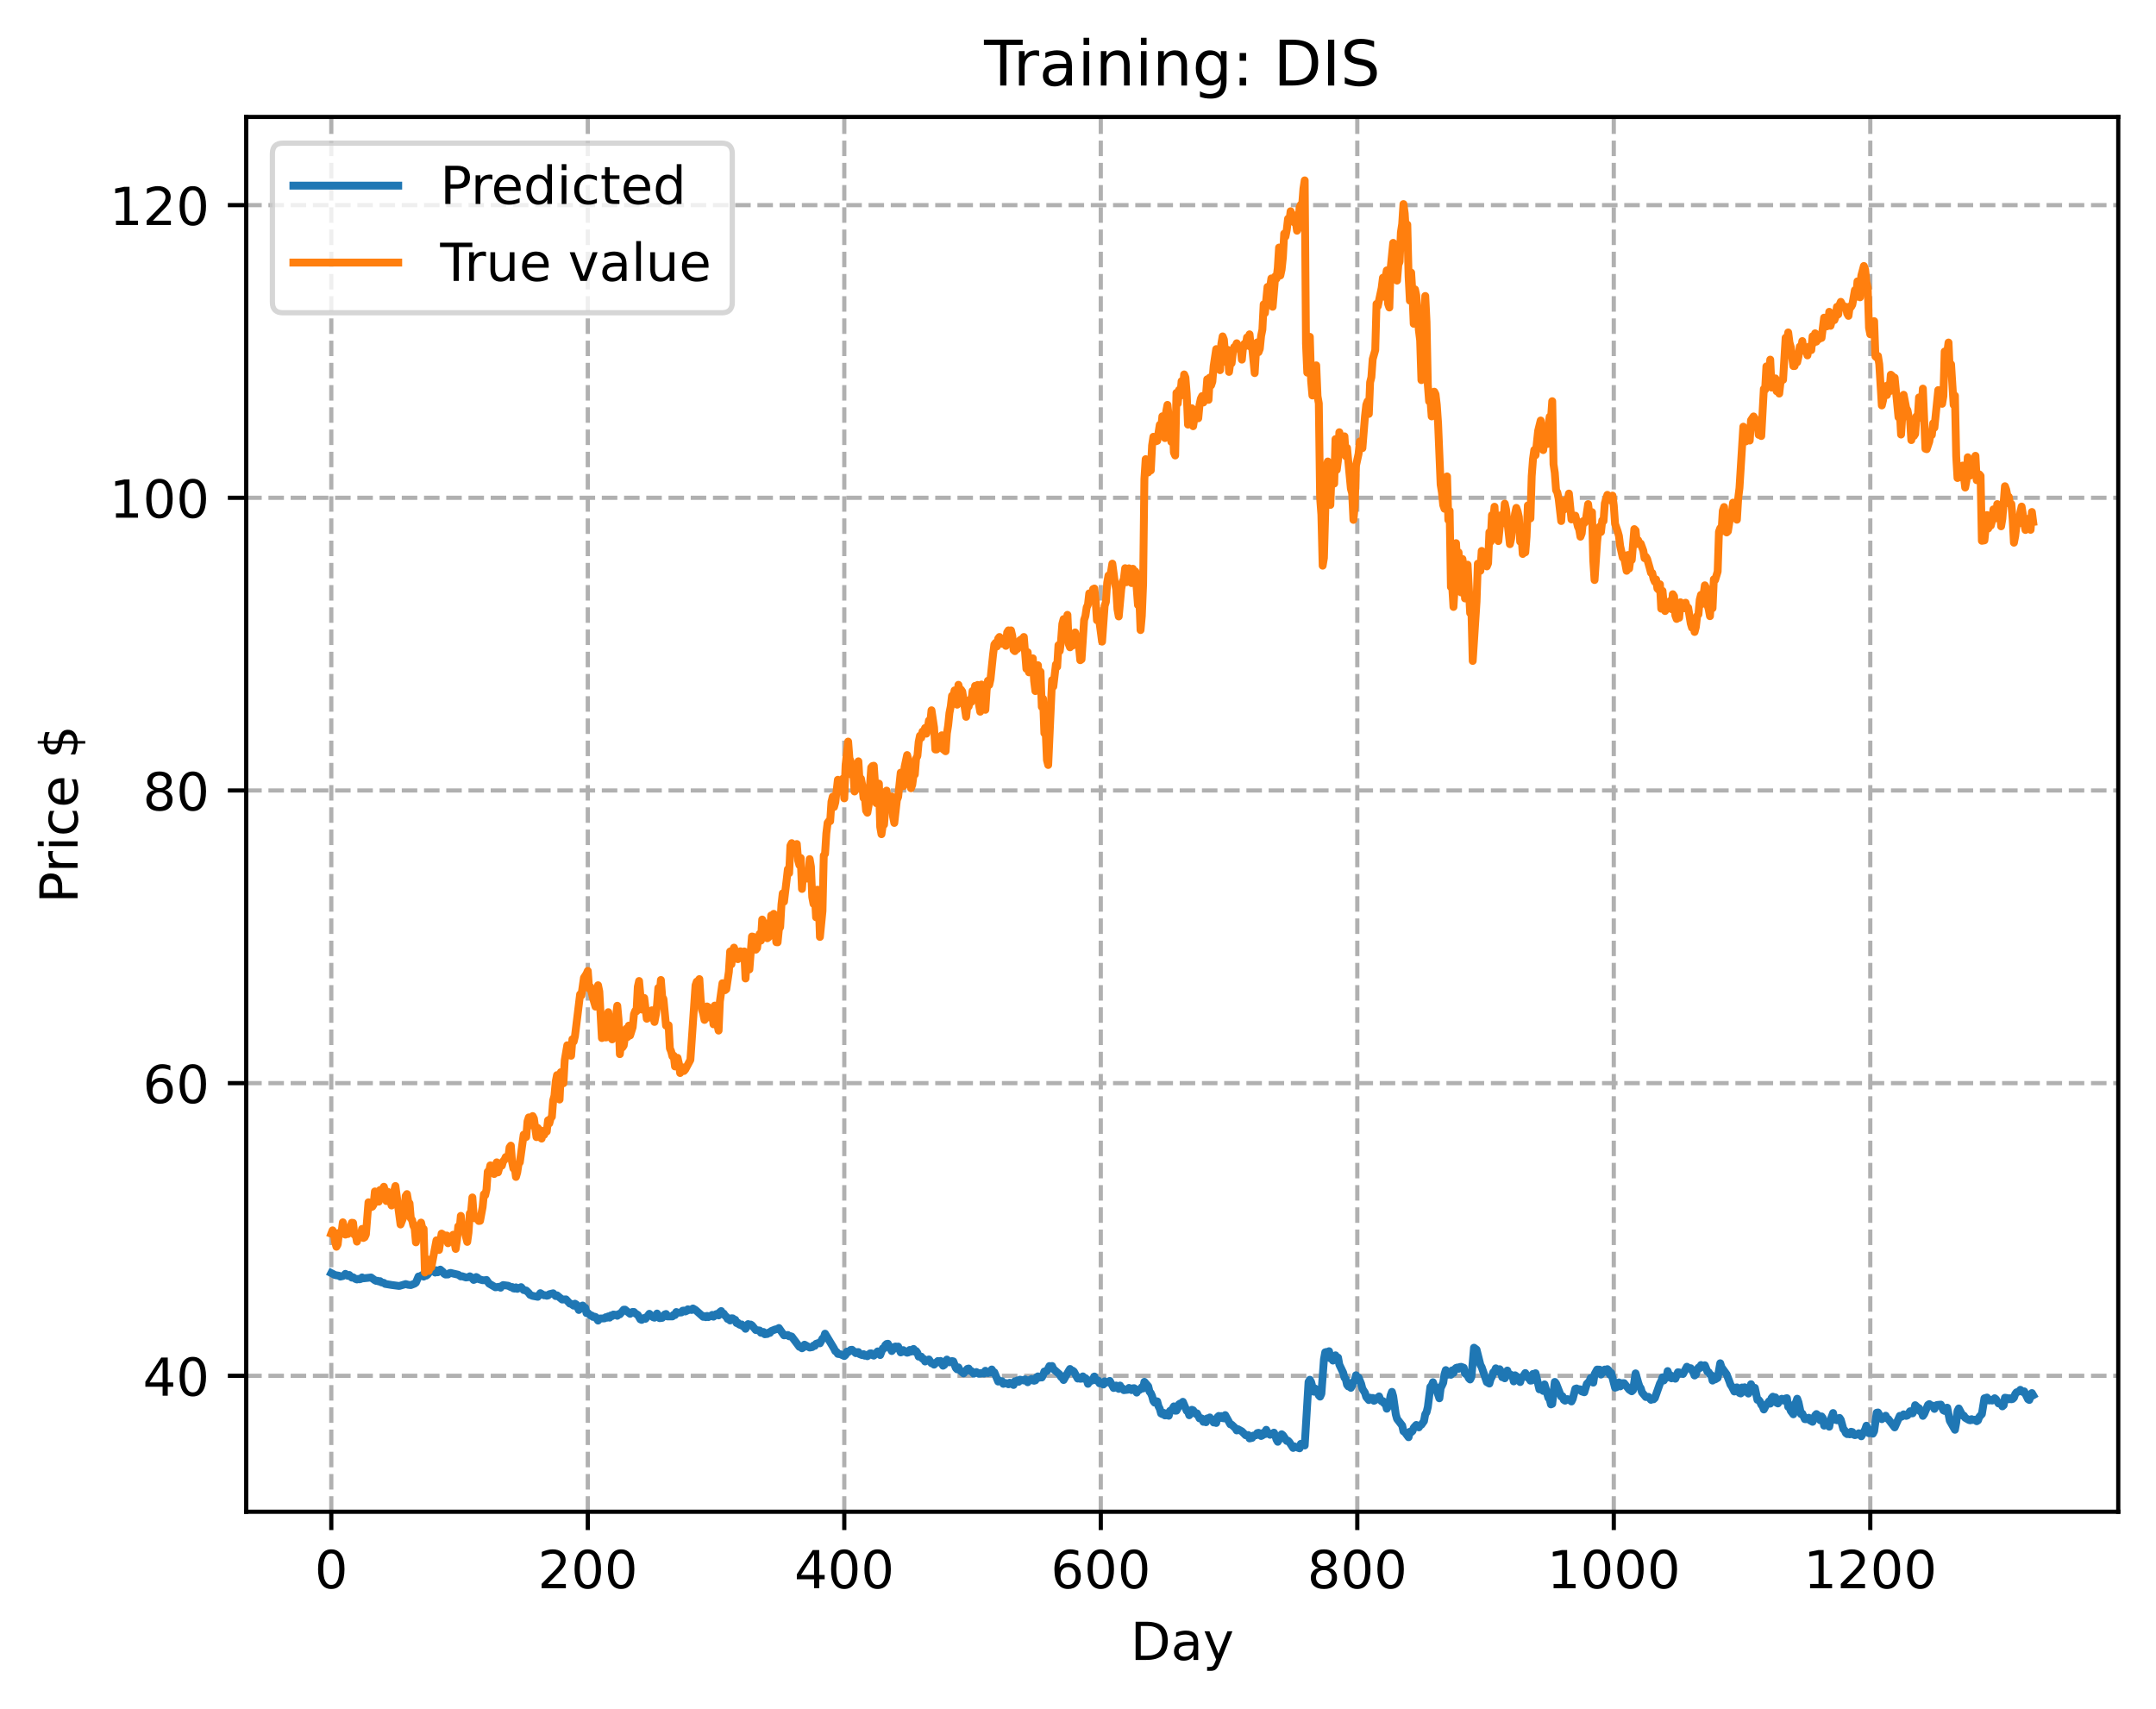 <?xml version="1.0" encoding="utf-8" standalone="no"?>
<!DOCTYPE svg PUBLIC "-//W3C//DTD SVG 1.1//EN"
  "http://www.w3.org/Graphics/SVG/1.1/DTD/svg11.dtd">
<!-- Created with matplotlib (https://matplotlib.org/) -->
<svg height="325.986pt" version="1.1" viewBox="0 0 411.286 325.986" width="411.286pt" xmlns="http://www.w3.org/2000/svg" xmlns:xlink="http://www.w3.org/1999/xlink">
 <defs>
  <style type="text/css">
*{stroke-linecap:butt;stroke-linejoin:round;}
  </style>
 </defs>
 <g id="figure_1">
  <g id="patch_1">
   <path d="M 0 325.986 
L 411.286 325.986 
L 411.286 0 
L 0 0 
z
" style="fill:#ffffff;"/>
  </g>
  <g id="axes_1">
   <g id="patch_2">
    <path d="M 46.966 288.43 
L 404.086 288.43 
L 404.086 22.318 
L 46.966 22.318 
z
" style="fill:#ffffff;"/>
   </g>
   <g id="matplotlib.axis_1">
    <g id="xtick_1">
     <g id="line2d_1">
      <path clip-path="url(#pb25e3081b8)" d="M 63.198 288.43 
L 63.198 22.318 
" style="fill:none;stroke:#b0b0b0;stroke-dasharray:2.96,1.28;stroke-dashoffset:0;stroke-width:0.8;"/>
     </g>
     <g id="line2d_2">
      <defs>
       <path d="M 0 0 
L 0 3.5 
" id="mc9208c2506" style="stroke:#000000;stroke-width:0.8;"/>
      </defs>
      <g>
       <use style="stroke:#000000;stroke-width:0.8;" x="63.198" xlink:href="#mc9208c2506" y="288.43"/>
      </g>
     </g>
     <g id="text_1">
      <!-- 0 -->
      <defs>
       <path d="M 31.781 66.406 
Q 24.172 66.406 20.328 58.906 
Q 16.5 51.422 16.5 36.375 
Q 16.5 21.391 20.328 13.891 
Q 24.172 6.391 31.781 6.391 
Q 39.453 6.391 43.281 13.891 
Q 47.125 21.391 47.125 36.375 
Q 47.125 51.422 43.281 58.906 
Q 39.453 66.406 31.781 66.406 
z
M 31.781 74.219 
Q 44.047 74.219 50.516 64.516 
Q 56.984 54.828 56.984 36.375 
Q 56.984 17.969 50.516 8.266 
Q 44.047 -1.422 31.781 -1.422 
Q 19.531 -1.422 13.062 8.266 
Q 6.594 17.969 6.594 36.375 
Q 6.594 54.828 13.062 64.516 
Q 19.531 74.219 31.781 74.219 
z
" id="DejaVuSans-48"/>
      </defs>
      <g transform="translate(60.017 303.029)scale(0.1 -0.1)">
       <use xlink:href="#DejaVuSans-48"/>
      </g>
     </g>
    </g>
    <g id="xtick_2">
     <g id="line2d_3">
      <path clip-path="url(#pb25e3081b8)" d="M 112.129 288.43 
L 112.129 22.318 
" style="fill:none;stroke:#b0b0b0;stroke-dasharray:2.96,1.28;stroke-dashoffset:0;stroke-width:0.8;"/>
     </g>
     <g id="line2d_4">
      <g>
       <use style="stroke:#000000;stroke-width:0.8;" x="112.129" xlink:href="#mc9208c2506" y="288.43"/>
      </g>
     </g>
     <g id="text_2">
      <!-- 200 -->
      <defs>
       <path d="M 19.188 8.297 
L 53.609 8.297 
L 53.609 0 
L 7.328 0 
L 7.328 8.297 
Q 12.938 14.109 22.625 23.891 
Q 32.328 33.688 34.812 36.531 
Q 39.547 41.844 41.422 45.531 
Q 43.312 49.219 43.312 52.781 
Q 43.312 58.594 39.234 62.25 
Q 35.156 65.922 28.609 65.922 
Q 23.969 65.922 18.812 64.312 
Q 13.672 62.703 7.812 59.422 
L 7.812 69.391 
Q 13.766 71.781 18.938 73 
Q 24.125 74.219 28.422 74.219 
Q 39.75 74.219 46.484 68.547 
Q 53.219 62.891 53.219 53.422 
Q 53.219 48.922 51.531 44.891 
Q 49.859 40.875 45.406 35.406 
Q 44.188 33.984 37.641 27.219 
Q 31.109 20.453 19.188 8.297 
z
" id="DejaVuSans-50"/>
      </defs>
      <g transform="translate(102.585 303.029)scale(0.1 -0.1)">
       <use xlink:href="#DejaVuSans-50"/>
       <use x="63.623" xlink:href="#DejaVuSans-48"/>
       <use x="127.246" xlink:href="#DejaVuSans-48"/>
      </g>
     </g>
    </g>
    <g id="xtick_3">
     <g id="line2d_5">
      <path clip-path="url(#pb25e3081b8)" d="M 161.06 288.43 
L 161.06 22.318 
" style="fill:none;stroke:#b0b0b0;stroke-dasharray:2.96,1.28;stroke-dashoffset:0;stroke-width:0.8;"/>
     </g>
     <g id="line2d_6">
      <g>
       <use style="stroke:#000000;stroke-width:0.8;" x="161.06" xlink:href="#mc9208c2506" y="288.43"/>
      </g>
     </g>
     <g id="text_3">
      <!-- 400 -->
      <defs>
       <path d="M 37.797 64.312 
L 12.891 25.391 
L 37.797 25.391 
z
M 35.203 72.906 
L 47.609 72.906 
L 47.609 25.391 
L 58.016 25.391 
L 58.016 17.188 
L 47.609 17.188 
L 47.609 0 
L 37.797 0 
L 37.797 17.188 
L 4.891 17.188 
L 4.891 26.703 
z
" id="DejaVuSans-52"/>
      </defs>
      <g transform="translate(151.516 303.029)scale(0.1 -0.1)">
       <use xlink:href="#DejaVuSans-52"/>
       <use x="63.623" xlink:href="#DejaVuSans-48"/>
       <use x="127.246" xlink:href="#DejaVuSans-48"/>
      </g>
     </g>
    </g>
    <g id="xtick_4">
     <g id="line2d_7">
      <path clip-path="url(#pb25e3081b8)" d="M 209.99 288.43 
L 209.99 22.318 
" style="fill:none;stroke:#b0b0b0;stroke-dasharray:2.96,1.28;stroke-dashoffset:0;stroke-width:0.8;"/>
     </g>
     <g id="line2d_8">
      <g>
       <use style="stroke:#000000;stroke-width:0.8;" x="209.99" xlink:href="#mc9208c2506" y="288.43"/>
      </g>
     </g>
     <g id="text_4">
      <!-- 600 -->
      <defs>
       <path d="M 33.016 40.375 
Q 26.375 40.375 22.484 35.828 
Q 18.609 31.297 18.609 23.391 
Q 18.609 15.531 22.484 10.953 
Q 26.375 6.391 33.016 6.391 
Q 39.656 6.391 43.531 10.953 
Q 47.406 15.531 47.406 23.391 
Q 47.406 31.297 43.531 35.828 
Q 39.656 40.375 33.016 40.375 
z
M 52.594 71.297 
L 52.594 62.312 
Q 48.875 64.062 45.094 64.984 
Q 41.312 65.922 37.594 65.922 
Q 27.828 65.922 22.672 59.328 
Q 17.531 52.734 16.797 39.406 
Q 19.672 43.656 24.016 45.922 
Q 28.375 48.188 33.594 48.188 
Q 44.578 48.188 50.953 41.516 
Q 57.328 34.859 57.328 23.391 
Q 57.328 12.156 50.688 5.359 
Q 44.047 -1.422 33.016 -1.422 
Q 20.359 -1.422 13.672 8.266 
Q 6.984 17.969 6.984 36.375 
Q 6.984 53.656 15.188 63.938 
Q 23.391 74.219 37.203 74.219 
Q 40.922 74.219 44.703 73.484 
Q 48.484 72.75 52.594 71.297 
z
" id="DejaVuSans-54"/>
      </defs>
      <g transform="translate(200.446 303.029)scale(0.1 -0.1)">
       <use xlink:href="#DejaVuSans-54"/>
       <use x="63.623" xlink:href="#DejaVuSans-48"/>
       <use x="127.246" xlink:href="#DejaVuSans-48"/>
      </g>
     </g>
    </g>
    <g id="xtick_5">
     <g id="line2d_9">
      <path clip-path="url(#pb25e3081b8)" d="M 258.921 288.43 
L 258.921 22.318 
" style="fill:none;stroke:#b0b0b0;stroke-dasharray:2.96,1.28;stroke-dashoffset:0;stroke-width:0.8;"/>
     </g>
     <g id="line2d_10">
      <g>
       <use style="stroke:#000000;stroke-width:0.8;" x="258.921" xlink:href="#mc9208c2506" y="288.43"/>
      </g>
     </g>
     <g id="text_5">
      <!-- 800 -->
      <defs>
       <path d="M 31.781 34.625 
Q 24.75 34.625 20.719 30.859 
Q 16.703 27.094 16.703 20.516 
Q 16.703 13.922 20.719 10.156 
Q 24.75 6.391 31.781 6.391 
Q 38.812 6.391 42.859 10.172 
Q 46.922 13.969 46.922 20.516 
Q 46.922 27.094 42.891 30.859 
Q 38.875 34.625 31.781 34.625 
z
M 21.922 38.812 
Q 15.578 40.375 12.031 44.719 
Q 8.5 49.078 8.5 55.328 
Q 8.5 64.062 14.719 69.141 
Q 20.953 74.219 31.781 74.219 
Q 42.672 74.219 48.875 69.141 
Q 55.078 64.062 55.078 55.328 
Q 55.078 49.078 51.531 44.719 
Q 48 40.375 41.703 38.812 
Q 48.828 37.156 52.797 32.312 
Q 56.781 27.484 56.781 20.516 
Q 56.781 9.906 50.312 4.234 
Q 43.844 -1.422 31.781 -1.422 
Q 19.734 -1.422 13.25 4.234 
Q 6.781 9.906 6.781 20.516 
Q 6.781 27.484 10.781 32.312 
Q 14.797 37.156 21.922 38.812 
z
M 18.312 54.391 
Q 18.312 48.734 21.844 45.562 
Q 25.391 42.391 31.781 42.391 
Q 38.141 42.391 41.719 45.562 
Q 45.312 48.734 45.312 54.391 
Q 45.312 60.062 41.719 63.234 
Q 38.141 66.406 31.781 66.406 
Q 25.391 66.406 21.844 63.234 
Q 18.312 60.062 18.312 54.391 
z
" id="DejaVuSans-56"/>
      </defs>
      <g transform="translate(249.377 303.029)scale(0.1 -0.1)">
       <use xlink:href="#DejaVuSans-56"/>
       <use x="63.623" xlink:href="#DejaVuSans-48"/>
       <use x="127.246" xlink:href="#DejaVuSans-48"/>
      </g>
     </g>
    </g>
    <g id="xtick_6">
     <g id="line2d_11">
      <path clip-path="url(#pb25e3081b8)" d="M 307.851 288.43 
L 307.851 22.318 
" style="fill:none;stroke:#b0b0b0;stroke-dasharray:2.96,1.28;stroke-dashoffset:0;stroke-width:0.8;"/>
     </g>
     <g id="line2d_12">
      <g>
       <use style="stroke:#000000;stroke-width:0.8;" x="307.851" xlink:href="#mc9208c2506" y="288.43"/>
      </g>
     </g>
     <g id="text_6">
      <!-- 1000 -->
      <defs>
       <path d="M 12.406 8.297 
L 28.516 8.297 
L 28.516 63.922 
L 10.984 60.406 
L 10.984 69.391 
L 28.422 72.906 
L 38.281 72.906 
L 38.281 8.297 
L 54.391 8.297 
L 54.391 0 
L 12.406 0 
z
" id="DejaVuSans-49"/>
      </defs>
      <g transform="translate(295.126 303.029)scale(0.1 -0.1)">
       <use xlink:href="#DejaVuSans-49"/>
       <use x="63.623" xlink:href="#DejaVuSans-48"/>
       <use x="127.246" xlink:href="#DejaVuSans-48"/>
       <use x="190.869" xlink:href="#DejaVuSans-48"/>
      </g>
     </g>
    </g>
    <g id="xtick_7">
     <g id="line2d_13">
      <path clip-path="url(#pb25e3081b8)" d="M 356.782 288.43 
L 356.782 22.318 
" style="fill:none;stroke:#b0b0b0;stroke-dasharray:2.96,1.28;stroke-dashoffset:0;stroke-width:0.8;"/>
     </g>
     <g id="line2d_14">
      <g>
       <use style="stroke:#000000;stroke-width:0.8;" x="356.782" xlink:href="#mc9208c2506" y="288.43"/>
      </g>
     </g>
     <g id="text_7">
      <!-- 1200 -->
      <g transform="translate(344.057 303.029)scale(0.1 -0.1)">
       <use xlink:href="#DejaVuSans-49"/>
       <use x="63.623" xlink:href="#DejaVuSans-50"/>
       <use x="127.246" xlink:href="#DejaVuSans-48"/>
       <use x="190.869" xlink:href="#DejaVuSans-48"/>
      </g>
     </g>
    </g>
    <g id="text_8">
     <!-- Day -->
     <defs>
      <path d="M 19.672 64.797 
L 19.672 8.109 
L 31.594 8.109 
Q 46.688 8.109 53.688 14.938 
Q 60.688 21.781 60.688 36.531 
Q 60.688 51.172 53.688 57.984 
Q 46.688 64.797 31.594 64.797 
z
M 9.812 72.906 
L 30.078 72.906 
Q 51.266 72.906 61.172 64.094 
Q 71.094 55.281 71.094 36.531 
Q 71.094 17.672 61.125 8.828 
Q 51.172 0 30.078 0 
L 9.812 0 
z
" id="DejaVuSans-68"/>
      <path d="M 34.281 27.484 
Q 23.391 27.484 19.188 25 
Q 14.984 22.516 14.984 16.5 
Q 14.984 11.719 18.141 8.906 
Q 21.297 6.109 26.703 6.109 
Q 34.188 6.109 38.703 11.406 
Q 43.219 16.703 43.219 25.484 
L 43.219 27.484 
z
M 52.203 31.203 
L 52.203 0 
L 43.219 0 
L 43.219 8.297 
Q 40.141 3.328 35.547 0.953 
Q 30.953 -1.422 24.312 -1.422 
Q 15.922 -1.422 10.953 3.297 
Q 6 8.016 6 15.922 
Q 6 25.141 12.172 29.828 
Q 18.359 34.516 30.609 34.516 
L 43.219 34.516 
L 43.219 35.406 
Q 43.219 41.609 39.141 45 
Q 35.062 48.391 27.688 48.391 
Q 23 48.391 18.547 47.266 
Q 14.109 46.141 10.016 43.891 
L 10.016 52.203 
Q 14.938 54.109 19.578 55.047 
Q 24.219 56 28.609 56 
Q 40.484 56 46.344 49.844 
Q 52.203 43.703 52.203 31.203 
z
" id="DejaVuSans-97"/>
      <path d="M 32.172 -5.078 
Q 28.375 -14.844 24.75 -17.812 
Q 21.141 -20.797 15.094 -20.797 
L 7.906 -20.797 
L 7.906 -13.281 
L 13.188 -13.281 
Q 16.891 -13.281 18.938 -11.516 
Q 21 -9.766 23.484 -3.219 
L 25.094 0.875 
L 2.984 54.688 
L 12.5 54.688 
L 29.594 11.922 
L 46.688 54.688 
L 56.203 54.688 
z
" id="DejaVuSans-121"/>
     </defs>
     <g transform="translate(215.652 316.707)scale(0.1 -0.1)">
      <use xlink:href="#DejaVuSans-68"/>
      <use x="77.002" xlink:href="#DejaVuSans-97"/>
      <use x="138.281" xlink:href="#DejaVuSans-121"/>
     </g>
    </g>
   </g>
   <g id="matplotlib.axis_2">
    <g id="ytick_1">
     <g id="line2d_15">
      <path clip-path="url(#pb25e3081b8)" d="M 46.966 262.498 
L 404.086 262.498 
" style="fill:none;stroke:#b0b0b0;stroke-dasharray:2.96,1.28;stroke-dashoffset:0;stroke-width:0.8;"/>
     </g>
     <g id="line2d_16">
      <defs>
       <path d="M 0 0 
L -3.5 0 
" id="m2f10db1979" style="stroke:#000000;stroke-width:0.8;"/>
      </defs>
      <g>
       <use style="stroke:#000000;stroke-width:0.8;" x="46.966" xlink:href="#m2f10db1979" y="262.498"/>
      </g>
     </g>
     <g id="text_9">
      <!-- 40 -->
      <g transform="translate(27.241 266.298)scale(0.1 -0.1)">
       <use xlink:href="#DejaVuSans-52"/>
       <use x="63.623" xlink:href="#DejaVuSans-48"/>
      </g>
     </g>
    </g>
    <g id="ytick_2">
     <g id="line2d_17">
      <path clip-path="url(#pb25e3081b8)" d="M 46.966 206.657 
L 404.086 206.657 
" style="fill:none;stroke:#b0b0b0;stroke-dasharray:2.96,1.28;stroke-dashoffset:0;stroke-width:0.8;"/>
     </g>
     <g id="line2d_18">
      <g>
       <use style="stroke:#000000;stroke-width:0.8;" x="46.966" xlink:href="#m2f10db1979" y="206.657"/>
      </g>
     </g>
     <g id="text_10">
      <!-- 60 -->
      <g transform="translate(27.241 210.456)scale(0.1 -0.1)">
       <use xlink:href="#DejaVuSans-54"/>
       <use x="63.623" xlink:href="#DejaVuSans-48"/>
      </g>
     </g>
    </g>
    <g id="ytick_3">
     <g id="line2d_19">
      <path clip-path="url(#pb25e3081b8)" d="M 46.966 150.816 
L 404.086 150.816 
" style="fill:none;stroke:#b0b0b0;stroke-dasharray:2.96,1.28;stroke-dashoffset:0;stroke-width:0.8;"/>
     </g>
     <g id="line2d_20">
      <g>
       <use style="stroke:#000000;stroke-width:0.8;" x="46.966" xlink:href="#m2f10db1979" y="150.816"/>
      </g>
     </g>
     <g id="text_11">
      <!-- 80 -->
      <g transform="translate(27.241 154.615)scale(0.1 -0.1)">
       <use xlink:href="#DejaVuSans-56"/>
       <use x="63.623" xlink:href="#DejaVuSans-48"/>
      </g>
     </g>
    </g>
    <g id="ytick_4">
     <g id="line2d_21">
      <path clip-path="url(#pb25e3081b8)" d="M 46.966 94.974 
L 404.086 94.974 
" style="fill:none;stroke:#b0b0b0;stroke-dasharray:2.96,1.28;stroke-dashoffset:0;stroke-width:0.8;"/>
     </g>
     <g id="line2d_22">
      <g>
       <use style="stroke:#000000;stroke-width:0.8;" x="46.966" xlink:href="#m2f10db1979" y="94.974"/>
      </g>
     </g>
     <g id="text_12">
      <!-- 100 -->
      <g transform="translate(20.878 98.773)scale(0.1 -0.1)">
       <use xlink:href="#DejaVuSans-49"/>
       <use x="63.623" xlink:href="#DejaVuSans-48"/>
       <use x="127.246" xlink:href="#DejaVuSans-48"/>
      </g>
     </g>
    </g>
    <g id="ytick_5">
     <g id="line2d_23">
      <path clip-path="url(#pb25e3081b8)" d="M 46.966 39.133 
L 404.086 39.133 
" style="fill:none;stroke:#b0b0b0;stroke-dasharray:2.96,1.28;stroke-dashoffset:0;stroke-width:0.8;"/>
     </g>
     <g id="line2d_24">
      <g>
       <use style="stroke:#000000;stroke-width:0.8;" x="46.966" xlink:href="#m2f10db1979" y="39.133"/>
      </g>
     </g>
     <g id="text_13">
      <!-- 120 -->
      <g transform="translate(20.878 42.932)scale(0.1 -0.1)">
       <use xlink:href="#DejaVuSans-49"/>
       <use x="63.623" xlink:href="#DejaVuSans-50"/>
       <use x="127.246" xlink:href="#DejaVuSans-48"/>
      </g>
     </g>
    </g>
    <g id="text_14">
     <!-- Price $ -->
     <defs>
      <path d="M 19.672 64.797 
L 19.672 37.406 
L 32.078 37.406 
Q 38.969 37.406 42.719 40.969 
Q 46.484 44.531 46.484 51.125 
Q 46.484 57.672 42.719 61.234 
Q 38.969 64.797 32.078 64.797 
z
M 9.812 72.906 
L 32.078 72.906 
Q 44.344 72.906 50.609 67.359 
Q 56.891 61.812 56.891 51.125 
Q 56.891 40.328 50.609 34.812 
Q 44.344 29.297 32.078 29.297 
L 19.672 29.297 
L 19.672 0 
L 9.812 0 
z
" id="DejaVuSans-80"/>
      <path d="M 41.109 46.297 
Q 39.594 47.172 37.812 47.578 
Q 36.031 48 33.891 48 
Q 26.266 48 22.188 43.047 
Q 18.109 38.094 18.109 28.812 
L 18.109 0 
L 9.078 0 
L 9.078 54.688 
L 18.109 54.688 
L 18.109 46.188 
Q 20.953 51.172 25.484 53.578 
Q 30.031 56 36.531 56 
Q 37.453 56 38.578 55.875 
Q 39.703 55.766 41.062 55.516 
z
" id="DejaVuSans-114"/>
      <path d="M 9.422 54.688 
L 18.406 54.688 
L 18.406 0 
L 9.422 0 
z
M 9.422 75.984 
L 18.406 75.984 
L 18.406 64.594 
L 9.422 64.594 
z
" id="DejaVuSans-105"/>
      <path d="M 48.781 52.594 
L 48.781 44.188 
Q 44.969 46.297 41.141 47.344 
Q 37.312 48.391 33.406 48.391 
Q 24.656 48.391 19.812 42.844 
Q 14.984 37.312 14.984 27.297 
Q 14.984 17.281 19.812 11.734 
Q 24.656 6.203 33.406 6.203 
Q 37.312 6.203 41.141 7.25 
Q 44.969 8.297 48.781 10.406 
L 48.781 2.094 
Q 45.016 0.344 40.984 -0.531 
Q 36.969 -1.422 32.422 -1.422 
Q 20.062 -1.422 12.781 6.344 
Q 5.516 14.109 5.516 27.297 
Q 5.516 40.672 12.859 48.328 
Q 20.219 56 33.016 56 
Q 37.156 56 41.109 55.141 
Q 45.062 54.297 48.781 52.594 
z
" id="DejaVuSans-99"/>
      <path d="M 56.203 29.594 
L 56.203 25.203 
L 14.891 25.203 
Q 15.484 15.922 20.484 11.062 
Q 25.484 6.203 34.422 6.203 
Q 39.594 6.203 44.453 7.469 
Q 49.312 8.734 54.109 11.281 
L 54.109 2.781 
Q 49.266 0.734 44.188 -0.344 
Q 39.109 -1.422 33.891 -1.422 
Q 20.797 -1.422 13.156 6.188 
Q 5.516 13.812 5.516 26.812 
Q 5.516 40.234 12.766 48.109 
Q 20.016 56 32.328 56 
Q 43.359 56 49.781 48.891 
Q 56.203 41.797 56.203 29.594 
z
M 47.219 32.234 
Q 47.125 39.594 43.094 43.984 
Q 39.062 48.391 32.422 48.391 
Q 24.906 48.391 20.391 44.141 
Q 15.875 39.891 15.188 32.172 
z
" id="DejaVuSans-101"/>
      <path id="DejaVuSans-32"/>
      <path d="M 33.797 -14.703 
L 28.906 -14.703 
L 28.859 0 
Q 23.734 0.094 18.609 1.188 
Q 13.484 2.297 8.297 4.5 
L 8.297 13.281 
Q 13.281 10.156 18.375 8.562 
Q 23.484 6.984 28.906 6.938 
L 28.906 29.203 
Q 18.109 30.953 13.203 35.156 
Q 8.297 39.359 8.297 46.688 
Q 8.297 54.641 13.625 59.219 
Q 18.953 63.812 28.906 64.5 
L 28.906 75.984 
L 33.797 75.984 
L 33.797 64.656 
Q 38.328 64.453 42.578 63.688 
Q 46.828 62.938 50.875 61.625 
L 50.875 53.078 
Q 46.828 55.125 42.547 56.25 
Q 38.281 57.375 33.797 57.562 
L 33.797 36.719 
Q 44.875 35.016 50.094 30.609 
Q 55.328 26.219 55.328 18.609 
Q 55.328 10.359 49.781 5.594 
Q 44.234 0.828 33.797 0.094 
z
M 28.906 37.594 
L 28.906 57.625 
Q 23.25 56.984 20.266 54.391 
Q 17.281 51.812 17.281 47.516 
Q 17.281 43.312 20.031 40.969 
Q 22.797 38.625 28.906 37.594 
z
M 33.797 28.219 
L 33.797 7.078 
Q 39.984 7.906 43.141 10.594 
Q 46.297 13.281 46.297 17.672 
Q 46.297 21.969 43.281 24.5 
Q 40.281 27.047 33.797 28.219 
z
" id="DejaVuSans-36"/>
     </defs>
     <g transform="translate(14.798 172.342)rotate(-90)scale(0.1 -0.1)">
      <use xlink:href="#DejaVuSans-80"/>
      <use x="58.553" xlink:href="#DejaVuSans-114"/>
      <use x="99.666" xlink:href="#DejaVuSans-105"/>
      <use x="127.449" xlink:href="#DejaVuSans-99"/>
      <use x="182.43" xlink:href="#DejaVuSans-101"/>
      <use x="243.953" xlink:href="#DejaVuSans-32"/>
      <use x="275.74" xlink:href="#DejaVuSans-36"/>
     </g>
    </g>
   </g>
   <g id="line2d_25">
    <path clip-path="url(#pb25e3081b8)" d="M 63.198 242.898 
L 63.932 243.281 
L 64.666 243.399 
L 64.911 243.568 
L 65.4 243.46 
L 65.645 243.324 
L 65.89 243.043 
L 66.134 243.322 
L 66.379 243.43 
L 66.623 243.255 
L 67.113 243.761 
L 67.357 243.699 
L 67.847 244.033 
L 68.091 244.116 
L 68.336 244.005 
L 68.581 244.082 
L 68.825 244.018 
L 69.07 243.724 
L 69.315 243.901 
L 70.293 243.793 
L 70.783 243.734 
L 71.517 244.269 
L 71.761 244.388 
L 72.006 244.357 
L 72.251 244.491 
L 72.495 244.432 
L 72.74 244.665 
L 73.229 244.764 
L 73.474 244.96 
L 74.697 245.166 
L 76.165 245.358 
L 77.388 244.996 
L 77.878 245.133 
L 78.367 245.188 
L 79.101 244.904 
L 79.345 244.708 
L 79.835 243.547 
L 80.079 243.538 
L 80.569 243.255 
L 80.813 243.568 
L 81.058 243.365 
L 81.303 243.384 
L 81.547 243.201 
L 81.792 242.875 
L 82.281 241.904 
L 83.015 242.799 
L 83.26 242.357 
L 83.505 242.742 
L 83.749 242.6 
L 83.994 242.236 
L 84.483 242.647 
L 84.728 243.019 
L 84.972 243.169 
L 85.462 243.161 
L 85.706 242.925 
L 85.951 242.864 
L 86.44 242.985 
L 87.419 243.209 
L 87.908 243.536 
L 88.153 243.497 
L 88.887 243.734 
L 89.376 243.675 
L 89.621 243.513 
L 89.866 243.651 
L 90.355 244.202 
L 90.599 244.105 
L 90.844 243.65 
L 91.089 243.773 
L 91.333 244.051 
L 92.067 244.261 
L 92.557 244.261 
L 92.801 244.207 
L 93.291 244.898 
L 94.514 245.613 
L 95.248 245.506 
L 95.493 245.689 
L 95.737 245.339 
L 95.982 245.184 
L 96.96 245.315 
L 97.45 245.573 
L 97.694 245.552 
L 97.939 245.817 
L 98.184 245.861 
L 98.428 245.619 
L 98.673 245.907 
L 99.407 245.577 
L 99.896 246.136 
L 100.386 246.228 
L 100.875 246.705 
L 101.12 247.045 
L 101.609 247.241 
L 102.587 247.422 
L 103.077 246.729 
L 103.566 247.029 
L 103.811 247.147 
L 104.055 247.12 
L 104.3 247.218 
L 104.545 247.169 
L 104.789 246.93 
L 105.523 246.753 
L 106.013 247.286 
L 106.257 247.142 
L 107.236 247.944 
L 107.97 247.917 
L 108.704 248.717 
L 108.948 248.76 
L 109.438 249.114 
L 109.682 248.739 
L 109.927 248.887 
L 110.416 249.938 
L 110.661 249.668 
L 110.906 249.197 
L 111.15 249.086 
L 111.395 249.46 
L 111.64 249.512 
L 111.884 250.538 
L 112.129 250.499 
L 112.618 250.963 
L 112.863 250.983 
L 113.108 251.257 
L 113.352 251.202 
L 113.597 251.262 
L 114.086 251.958 
L 114.331 251.569 
L 115.309 251.541 
L 115.554 251.316 
L 115.799 251.408 
L 116.043 251.158 
L 116.288 251.403 
L 116.533 250.983 
L 116.777 251.102 
L 117.022 250.802 
L 117.511 250.869 
L 117.756 251.048 
L 118.001 250.721 
L 118.245 250.773 
L 118.979 249.885 
L 119.224 249.874 
L 120.203 250.672 
L 120.692 250.303 
L 120.936 250.317 
L 121.181 250.583 
L 121.67 250.879 
L 122.16 251.725 
L 122.404 251.825 
L 122.894 251.464 
L 123.138 251.617 
L 123.872 250.665 
L 124.606 251.329 
L 124.851 251.409 
L 125.34 250.613 
L 125.83 251.499 
L 126.319 251.44 
L 126.808 250.792 
L 127.053 250.7 
L 127.297 251.164 
L 128.276 251.164 
L 128.521 250.84 
L 128.765 250.911 
L 129.01 250.326 
L 129.255 250.46 
L 129.989 250.405 
L 130.233 250.073 
L 130.478 250.048 
L 130.723 250.224 
L 130.967 250.122 
L 131.212 249.809 
L 131.457 249.94 
L 131.701 249.853 
L 131.946 249.937 
L 132.191 249.651 
L 132.68 249.937 
L 134.148 251.247 
L 134.392 251.104 
L 134.637 251.317 
L 134.882 251.07 
L 135.126 251.299 
L 135.371 251.088 
L 135.616 251.139 
L 135.86 250.872 
L 136.105 251.214 
L 136.594 250.739 
L 136.839 250.67 
L 137.084 250.976 
L 137.328 250.336 
L 137.573 250.143 
L 137.818 250.609 
L 138.062 250.621 
L 138.307 251.03 
L 138.551 251.208 
L 138.796 251.643 
L 139.041 251.605 
L 139.285 251.941 
L 139.53 251.52 
L 139.775 251.532 
L 140.019 251.764 
L 140.264 251.814 
L 140.509 252.428 
L 140.753 252.366 
L 140.998 252.688 
L 141.243 252.802 
L 141.487 252.693 
L 141.732 253.056 
L 141.977 253.142 
L 142.221 253.529 
L 142.711 252.628 
L 142.955 252.758 
L 143.2 252.711 
L 143.445 252.87 
L 144.178 253.767 
L 144.912 253.852 
L 145.157 254.288 
L 145.402 254.292 
L 145.646 254.133 
L 145.891 254.567 
L 146.38 254.51 
L 146.625 254.242 
L 146.87 254.315 
L 147.114 253.965 
L 147.848 253.664 
L 148.338 253.555 
L 148.582 253.378 
L 149.561 254.773 
L 150.295 254.709 
L 150.539 254.959 
L 150.784 254.924 
L 151.029 255.011 
L 152.497 256.967 
L 152.741 257.012 
L 152.986 257.244 
L 153.231 257.092 
L 153.475 256.556 
L 154.454 257.106 
L 154.943 257.018 
L 155.188 256.724 
L 155.433 256.782 
L 155.677 256.389 
L 156.166 256.225 
L 156.411 256.297 
L 156.9 255.394 
L 157.145 255.232 
L 157.39 254.456 
L 158.613 256.477 
L 159.102 257.293 
L 159.347 257.8 
L 159.592 257.93 
L 159.836 258.317 
L 160.326 258.384 
L 161.06 258.724 
L 161.304 258.501 
L 161.549 257.881 
L 161.794 257.996 
L 162.283 257.557 
L 162.527 257.526 
L 163.261 258.177 
L 163.506 257.973 
L 163.751 257.966 
L 163.995 258.367 
L 164.485 258.551 
L 164.729 258.362 
L 164.974 258.665 
L 165.219 258.508 
L 165.463 258.757 
L 165.708 258.577 
L 165.953 258.23 
L 166.197 258.211 
L 166.442 258.545 
L 166.687 258.647 
L 167.421 257.839 
L 167.91 258.537 
L 168.399 257.266 
L 168.644 257.268 
L 168.888 256.654 
L 169.133 256.423 
L 169.378 256.376 
L 170.112 257.771 
L 170.356 257.475 
L 170.601 256.984 
L 170.846 256.903 
L 171.09 257.085 
L 171.335 256.914 
L 171.824 258.034 
L 172.069 257.94 
L 172.314 257.598 
L 172.803 257.978 
L 173.048 258.092 
L 173.292 258.028 
L 173.537 257.568 
L 173.782 257.886 
L 174.026 257.523 
L 174.271 257.372 
L 174.515 257.895 
L 174.76 257.761 
L 175.005 258.098 
L 175.249 258.837 
L 175.739 258.838 
L 175.983 259.239 
L 176.228 259.279 
L 176.473 259.767 
L 177.207 259.376 
L 177.696 260.101 
L 177.941 260.081 
L 178.185 260.369 
L 178.919 259.677 
L 179.164 259.935 
L 179.409 259.658 
L 179.898 260.571 
L 180.142 260.408 
L 180.632 259.399 
L 181.121 259.924 
L 181.61 259.682 
L 181.855 259.734 
L 182.344 261.009 
L 182.589 261.264 
L 182.834 260.886 
L 183.078 261.401 
L 183.812 262.036 
L 184.546 261.17 
L 184.791 261.11 
L 185.036 261.547 
L 185.28 261.574 
L 185.77 262.091 
L 186.259 261.777 
L 186.748 262.115 
L 186.993 261.973 
L 187.237 262.053 
L 187.482 261.937 
L 187.727 262.06 
L 187.971 261.533 
L 188.461 261.969 
L 188.705 261.804 
L 188.95 261.889 
L 189.195 261.288 
L 189.439 261.71 
L 189.684 261.825 
L 190.418 263.591 
L 190.663 263.392 
L 190.907 263.574 
L 191.152 263.525 
L 191.397 264.029 
L 191.886 263.888 
L 192.13 263.935 
L 192.375 264.114 
L 192.62 263.819 
L 193.354 264.246 
L 193.598 263.539 
L 193.843 263.552 
L 194.088 263.377 
L 194.332 263.641 
L 194.577 263.229 
L 195.311 263.388 
L 195.556 263.175 
L 196.045 263.727 
L 196.29 263.318 
L 196.534 263.32 
L 196.779 263.106 
L 197.024 263.37 
L 197.268 263.44 
L 197.513 263.369 
L 197.758 262.765 
L 198.002 262.605 
L 198.247 262.864 
L 198.491 262.717 
L 198.736 262.82 
L 198.981 262.394 
L 199.225 261.668 
L 199.47 261.7 
L 199.715 261.584 
L 200.204 260.634 
L 200.449 260.783 
L 200.693 260.627 
L 200.938 261.193 
L 202.161 262.259 
L 202.406 262.717 
L 202.651 262.907 
L 202.895 263.3 
L 203.874 261.572 
L 204.118 261.189 
L 204.363 261.469 
L 204.608 261.5 
L 204.852 261.679 
L 205.586 263.021 
L 205.831 262.908 
L 206.076 263.062 
L 206.32 263.04 
L 206.565 262.608 
L 206.81 263.058 
L 207.054 262.927 
L 207.299 263.177 
L 207.544 264.028 
L 207.788 263.583 
L 208.278 263.422 
L 208.767 262.63 
L 209.012 263.329 
L 209.256 263.434 
L 209.501 263.388 
L 209.746 263.932 
L 209.99 263.718 
L 210.479 264.16 
L 210.724 263.55 
L 210.969 263.822 
L 211.213 263.675 
L 211.458 263.7 
L 211.703 263.465 
L 212.437 264.819 
L 212.681 264.764 
L 212.926 264.354 
L 213.415 264.988 
L 213.66 264.355 
L 213.905 264.794 
L 214.149 264.891 
L 214.394 265.236 
L 215.128 265.149 
L 215.373 264.804 
L 215.862 265.226 
L 216.106 264.888 
L 216.351 264.853 
L 216.596 265.021 
L 216.84 265.7 
L 217.085 265.188 
L 217.33 265.217 
L 217.574 265.033 
L 217.819 264.666 
L 218.064 264.913 
L 218.308 263.643 
L 219.042 264.503 
L 219.287 265.507 
L 219.532 265.804 
L 219.776 266.362 
L 220.021 267.299 
L 220.266 267.615 
L 220.51 267.335 
L 220.755 267.372 
L 221 268.316 
L 221.244 268.785 
L 221.489 269.676 
L 221.734 269.817 
L 221.978 269.564 
L 222.223 270.055 
L 222.467 270.035 
L 222.712 269.618 
L 222.957 270.118 
L 223.201 269.177 
L 223.446 269.16 
L 223.935 268.327 
L 224.18 269.155 
L 224.425 269.147 
L 224.669 268.697 
L 224.914 267.915 
L 225.159 267.77 
L 225.403 267.809 
L 225.648 267.456 
L 226.382 269.182 
L 226.627 269.336 
L 226.871 270.021 
L 227.116 269.218 
L 227.361 268.977 
L 227.605 269.074 
L 228.094 269.756 
L 228.339 269.657 
L 228.828 270.622 
L 229.073 270.566 
L 229.318 270.671 
L 229.562 271.278 
L 229.807 271.09 
L 230.052 271.354 
L 230.296 270.62 
L 230.541 270.681 
L 230.786 270.438 
L 231.03 270.846 
L 231.275 270.849 
L 231.52 271.401 
L 231.764 271.375 
L 232.009 271.497 
L 232.254 270.379 
L 232.498 270.155 
L 232.743 270.547 
L 232.988 270.181 
L 233.232 270.571 
L 233.477 270.613 
L 233.722 269.993 
L 234.7 271.754 
L 234.945 271.809 
L 235.679 272.5 
L 235.923 272.92 
L 236.168 272.686 
L 236.902 273.099 
L 237.636 273.84 
L 238.125 273.796 
L 238.37 274.446 
L 238.859 274.338 
L 239.104 273.898 
L 239.593 273.846 
L 239.838 273.422 
L 240.082 273.37 
L 240.572 273.977 
L 240.816 273.863 
L 241.061 273.332 
L 241.306 273.633 
L 241.55 272.796 
L 241.795 273.392 
L 242.284 273.748 
L 242.529 273.526 
L 242.774 273.601 
L 243.018 273.335 
L 243.263 273.841 
L 243.508 274.673 
L 243.752 275.084 
L 243.997 274.488 
L 244.242 274.532 
L 244.486 273.645 
L 244.731 273.831 
L 245.465 274.925 
L 245.709 274.88 
L 245.954 275.135 
L 246.688 276.259 
L 246.933 275.963 
L 247.911 276.334 
L 248.156 275.475 
L 248.401 275.541 
L 248.645 275.413 
L 248.89 275.793 
L 249.624 263.664 
L 249.869 263.244 
L 250.113 263.689 
L 250.603 265.524 
L 250.847 264.915 
L 251.092 265.119 
L 251.581 266.228 
L 251.826 266.47 
L 252.07 265.923 
L 252.56 259.363 
L 252.804 258.004 
L 253.049 257.941 
L 253.294 258.022 
L 253.538 257.805 
L 253.783 259.171 
L 254.028 259.132 
L 254.272 259.591 
L 254.762 258.589 
L 255.006 259.318 
L 255.251 259.015 
L 255.496 260.363 
L 256.23 261.908 
L 256.474 262.844 
L 256.719 263.102 
L 256.964 264.195 
L 257.208 264.52 
L 257.453 264.289 
L 257.697 264.79 
L 257.942 264.353 
L 258.187 263.597 
L 258.431 263.409 
L 258.676 262.386 
L 258.921 262.911 
L 259.165 262.821 
L 259.655 264.026 
L 259.899 264.973 
L 260.389 265.744 
L 260.633 266.547 
L 261.123 267.123 
L 261.367 266.672 
L 261.612 266.98 
L 261.857 266.719 
L 262.101 267.263 
L 262.346 267.132 
L 262.591 266.747 
L 262.835 266.809 
L 263.08 266.424 
L 263.325 267.089 
L 263.569 267.372 
L 263.814 267.323 
L 264.058 267.759 
L 264.303 267.633 
L 264.548 268.776 
L 264.792 268.384 
L 265.037 267.595 
L 265.282 266.225 
L 265.526 265.561 
L 265.771 266.414 
L 266.26 269.834 
L 266.505 270.715 
L 267.484 271.979 
L 267.728 273.082 
L 267.973 273.219 
L 268.707 274.217 
L 268.952 273.168 
L 269.196 273.263 
L 269.441 273.049 
L 269.685 272.41 
L 270.175 271.871 
L 270.664 272.339 
L 270.909 271.955 
L 271.153 271.83 
L 271.643 271.141 
L 271.887 269.818 
L 272.132 269.455 
L 272.377 268.446 
L 272.866 264.604 
L 273.111 264.336 
L 273.355 263.722 
L 273.6 264.405 
L 273.845 264.612 
L 274.579 266.79 
L 274.823 264.859 
L 275.313 263.821 
L 275.557 262.189 
L 275.802 261.406 
L 276.291 262.278 
L 276.536 262.167 
L 276.78 262.298 
L 277.025 261.457 
L 277.27 261.949 
L 277.514 261.244 
L 277.759 260.997 
L 278.004 260.914 
L 278.248 261.163 
L 278.493 260.814 
L 278.738 260.781 
L 279.227 260.96 
L 279.472 262.04 
L 279.961 262.443 
L 280.206 262.968 
L 280.45 263.199 
L 280.695 262.7 
L 281.184 257.134 
L 281.673 257.497 
L 282.407 260.406 
L 282.652 260.853 
L 283.631 263.698 
L 284.12 263.981 
L 284.365 263.093 
L 284.609 262.674 
L 284.854 261.837 
L 285.099 261.672 
L 285.343 261.064 
L 285.588 261.673 
L 286.077 261.237 
L 286.322 261.614 
L 286.567 262.764 
L 286.811 262.757 
L 287.056 262.973 
L 287.545 261.493 
L 287.79 262.391 
L 288.034 262.195 
L 288.524 262.47 
L 288.768 263.563 
L 289.013 262.396 
L 289.747 262.941 
L 289.992 263.692 
L 290.236 262.849 
L 290.481 262.713 
L 290.97 261.971 
L 291.46 262.874 
L 291.704 262.988 
L 291.949 263.422 
L 292.194 263.387 
L 292.438 262.139 
L 292.683 262.446 
L 292.928 262.002 
L 293.661 265.082 
L 293.906 264.869 
L 294.395 265.385 
L 294.64 264.128 
L 295.374 266.696 
L 295.619 266.98 
L 295.863 267.953 
L 296.108 267.85 
L 296.597 263.662 
L 296.842 263.96 
L 297.821 266.461 
L 298.065 266.39 
L 298.31 267.084 
L 298.555 267.241 
L 298.799 266.952 
L 299.044 266.939 
L 299.289 267.119 
L 299.533 267.122 
L 299.778 267.395 
L 300.022 266.884 
L 300.512 264.978 
L 300.756 264.907 
L 301.001 265.198 
L 301.246 265.05 
L 301.49 265.098 
L 301.735 265.475 
L 302.224 265.64 
L 302.714 264.032 
L 303.203 263.539 
L 303.448 262.919 
L 303.692 263.599 
L 303.937 263.798 
L 304.182 262.191 
L 304.671 261.304 
L 305.16 261.328 
L 305.405 262.261 
L 306.139 261.302 
L 306.383 261.731 
L 306.628 261.224 
L 306.873 261.452 
L 307.117 262.3 
L 307.362 261.945 
L 308.096 264.762 
L 308.341 264.689 
L 308.585 264.388 
L 308.83 263.764 
L 309.075 264.519 
L 309.319 263.91 
L 309.809 263.894 
L 310.787 265.13 
L 311.277 265.449 
L 311.521 265.226 
L 312.01 262.031 
L 312.5 263.764 
L 312.744 264.517 
L 312.989 264.863 
L 313.234 265.664 
L 313.968 266.544 
L 314.457 266.499 
L 314.946 267.081 
L 315.191 266.921 
L 315.436 266.976 
L 315.68 266.739 
L 316.659 263.963 
L 316.904 263.513 
L 317.148 262.787 
L 317.393 263.387 
L 317.637 262.822 
L 317.882 262.892 
L 318.127 261.593 
L 318.371 262.331 
L 318.616 262.352 
L 318.861 262.977 
L 319.105 262.89 
L 319.35 262.566 
L 319.595 263.049 
L 320.084 261.818 
L 320.329 261.851 
L 320.573 262.105 
L 320.818 262.006 
L 321.063 262.143 
L 321.797 260.763 
L 322.041 260.993 
L 322.531 261.048 
L 323.02 261.862 
L 323.265 262.438 
L 323.509 262.241 
L 323.754 261.339 
L 323.998 260.942 
L 324.243 261.037 
L 324.488 260.439 
L 324.977 260.725 
L 325.222 260.484 
L 325.711 261.697 
L 325.956 261.813 
L 326.2 262.238 
L 326.445 262.357 
L 326.69 263.409 
L 326.934 263.003 
L 327.179 263.184 
L 327.668 262.889 
L 328.158 260.099 
L 328.402 260.868 
L 329.381 262.233 
L 329.87 263.491 
L 330.115 264.177 
L 330.359 264.527 
L 330.849 265.494 
L 331.093 265.42 
L 331.338 264.699 
L 331.827 265.773 
L 332.072 265.869 
L 332.317 264.722 
L 332.561 264.835 
L 332.806 264.681 
L 333.051 265.563 
L 333.295 265.247 
L 333.54 265.884 
L 334.029 264.097 
L 334.519 265.431 
L 334.763 264.796 
L 335.252 267.087 
L 335.497 267.096 
L 335.742 267.398 
L 335.986 268.001 
L 336.231 268.292 
L 336.476 268.921 
L 336.965 267.981 
L 337.21 267.783 
L 337.454 267.371 
L 337.699 267.807 
L 337.944 266.753 
L 338.188 266.48 
L 338.433 267.051 
L 338.678 266.606 
L 338.922 267.649 
L 339.167 267.769 
L 339.412 267.063 
L 339.656 267.055 
L 339.901 266.874 
L 340.146 267.216 
L 340.39 267.183 
L 340.635 266.817 
L 340.88 266.764 
L 341.124 268.417 
L 341.369 268.471 
L 341.613 269.189 
L 342.103 269.842 
L 342.347 267.89 
L 342.592 267.609 
L 342.837 266.864 
L 343.081 267.539 
L 343.571 269.811 
L 343.815 269.703 
L 344.305 270.77 
L 344.549 270.77 
L 345.039 270.492 
L 345.283 270.995 
L 345.773 271.275 
L 346.262 270.066 
L 346.507 269.794 
L 346.996 270.193 
L 347.24 270.985 
L 347.485 270.241 
L 347.73 270.568 
L 347.974 272.003 
L 348.219 271.501 
L 348.464 271.308 
L 348.708 271.378 
L 348.953 272.209 
L 349.198 270.902 
L 349.687 269.594 
L 349.932 270.869 
L 350.176 270.678 
L 350.421 270.981 
L 350.91 270.527 
L 351.155 270.89 
L 351.644 272.657 
L 351.889 272.897 
L 352.134 273.436 
L 352.378 273.623 
L 352.623 273.578 
L 352.868 273.664 
L 353.112 273.172 
L 353.357 273.23 
L 353.601 273.724 
L 353.846 273.821 
L 354.091 273.755 
L 354.58 273.46 
L 355.069 274.039 
L 355.803 272.744 
L 356.048 272.015 
L 356.537 273.457 
L 357.027 273.354 
L 357.271 273.536 
L 357.516 273.062 
L 358.005 269.542 
L 358.25 269.49 
L 358.984 270.768 
L 359.718 270.108 
L 359.962 270.617 
L 360.207 270.74 
L 361.43 272.339 
L 362.409 270.139 
L 362.654 270.333 
L 362.898 270.214 
L 363.143 269.85 
L 363.632 270.144 
L 363.877 270.053 
L 364.366 269.258 
L 364.611 269.661 
L 364.856 269.656 
L 365.1 269.209 
L 365.345 268.099 
L 365.834 268.55 
L 366.079 268.673 
L 366.323 269.291 
L 366.568 269.298 
L 366.813 270.143 
L 367.057 269.809 
L 367.791 268.051 
L 368.036 267.891 
L 368.525 268.253 
L 368.77 268.201 
L 369.015 268.812 
L 369.259 268.264 
L 369.504 268.065 
L 370.238 267.99 
L 370.727 269.077 
L 370.972 269.2 
L 371.216 268.635 
L 371.461 268.58 
L 371.95 271.071 
L 372.929 272.794 
L 373.174 271.453 
L 373.418 269.205 
L 373.663 268.726 
L 374.397 270.085 
L 374.642 270.103 
L 374.886 270.513 
L 375.62 270.935 
L 375.865 270.986 
L 376.11 270.766 
L 376.354 270.921 
L 376.844 270.856 
L 377.088 271.163 
L 377.333 270.997 
L 377.577 270.338 
L 378.067 269.793 
L 378.556 266.785 
L 379.045 266.645 
L 379.29 267.174 
L 379.535 267.202 
L 379.779 267.073 
L 380.024 267.216 
L 380.269 267.122 
L 380.513 266.773 
L 380.758 266.964 
L 381.247 267.77 
L 381.737 267.854 
L 381.981 268.326 
L 382.226 268.114 
L 382.471 266.674 
L 382.96 266.751 
L 383.204 266.968 
L 383.449 266.774 
L 383.694 266.976 
L 383.938 266.912 
L 384.183 266.663 
L 384.428 265.983 
L 384.672 265.659 
L 385.162 265.465 
L 385.406 265.169 
L 385.896 265.587 
L 386.14 265.458 
L 386.63 266.453 
L 386.874 266.961 
L 387.119 267.106 
L 387.608 265.786 
L 387.853 266.213 
L 387.853 266.213 
" style="fill:none;stroke:#1f77b4;stroke-linecap:square;stroke-width:1.5;"/>
   </g>
   <g id="line2d_26">
    <path clip-path="url(#pb25e3081b8)" d="M 63.198 235.387 
L 63.443 234.745 
L 63.688 235.136 
L 63.932 236.979 
L 64.177 237.872 
L 64.422 237.426 
L 64.666 235.22 
L 64.911 235.555 
L 65.156 235.108 
L 65.4 233.21 
L 65.89 235.555 
L 66.134 234.969 
L 66.379 235.443 
L 66.623 234.885 
L 67.113 233.293 
L 67.357 233.321 
L 67.602 235.583 
L 67.847 235.527 
L 68.091 236.895 
L 68.336 235.806 
L 68.581 235.611 
L 68.825 235.611 
L 69.07 234.466 
L 69.315 236.197 
L 69.559 236.058 
L 69.804 235.527 
L 70.293 229.384 
L 70.538 229.72 
L 70.783 230.334 
L 71.027 230.222 
L 71.272 229.831 
L 71.517 227.318 
L 72.251 229.273 
L 72.495 227.039 
L 72.74 227.151 
L 72.984 226.927 
L 73.229 226.425 
L 73.474 227.486 
L 73.718 229.161 
L 73.963 227.374 
L 74.697 229.999 
L 74.942 227.681 
L 75.186 227.235 
L 75.431 226.285 
L 76.41 233.628 
L 76.899 232.372 
L 77.144 231.116 
L 77.388 228.184 
L 77.633 227.821 
L 77.878 229.273 
L 78.122 229.58 
L 78.367 232.456 
L 78.611 232.763 
L 78.856 233.852 
L 79.101 234.354 
L 79.345 237.035 
L 79.59 235.192 
L 79.835 234.969 
L 80.079 233.684 
L 80.324 233.265 
L 80.569 234.354 
L 80.813 234.466 
L 81.058 242.786 
L 81.547 240.274 
L 81.792 242.479 
L 82.037 241.642 
L 82.281 241.781 
L 83.26 236.644 
L 83.505 237.286 
L 83.749 238.487 
L 84.239 235.36 
L 84.483 235.527 
L 84.728 236.56 
L 84.972 236.532 
L 85.217 235.722 
L 85.462 237.202 
L 85.706 236.7 
L 85.951 236.532 
L 86.44 235.583 
L 86.93 238.291 
L 87.174 236.588 
L 87.419 233.963 
L 87.664 234.745 
L 87.908 231.981 
L 88.153 234.578 
L 88.398 234.913 
L 88.642 234.997 
L 89.132 236.951 
L 89.376 235.164 
L 89.621 231.506 
L 89.866 231.199 
L 90.11 228.463 
L 90.355 231.869 
L 90.599 232.456 
L 91.089 232.372 
L 91.333 232.958 
L 91.578 232.93 
L 92.067 230.306 
L 92.312 227.849 
L 92.557 228.044 
L 92.801 226.955 
L 93.046 223.549 
L 93.291 223.549 
L 93.535 222.348 
L 93.78 222.404 
L 94.269 223.996 
L 94.514 223.744 
L 94.759 221.762 
L 95.003 223.689 
L 95.493 221.958 
L 95.737 222.404 
L 95.982 221.567 
L 96.227 221.315 
L 96.471 220.757 
L 96.716 220.729 
L 96.96 220.952 
L 97.205 218.914 
L 97.45 218.579 
L 97.694 221.734 
L 97.939 222.935 
L 98.184 222.711 
L 98.428 224.554 
L 98.673 223.689 
L 98.918 222.069 
L 99.162 221.762 
L 99.896 216.485 
L 100.141 216.82 
L 100.386 216.932 
L 100.63 213.944 
L 100.875 213.19 
L 101.12 214.726 
L 101.364 214.084 
L 101.609 212.939 
L 101.854 213.414 
L 102.343 216.96 
L 102.587 215.201 
L 102.832 216.96 
L 103.077 215.647 
L 103.321 217.239 
L 103.566 216.066 
L 103.811 216.513 
L 104.055 215.592 
L 104.3 215.899 
L 104.545 213.749 
L 104.789 214.335 
L 105.034 213.386 
L 105.279 213.079 
L 105.523 209.952 
L 105.768 209.058 
L 106.013 206.35 
L 106.257 205.121 
L 106.502 205.121 
L 106.747 209.784 
L 106.991 204.563 
L 107.236 204.758 
L 107.481 206.685 
L 107.725 202.301 
L 108.215 199.426 
L 108.459 201.24 
L 108.704 201.073 
L 108.948 201.436 
L 109.193 198.281 
L 109.438 198.728 
L 109.682 197.694 
L 110.661 189.709 
L 110.906 189.933 
L 111.395 186.554 
L 111.884 185.8 
L 112.129 185.242 
L 112.374 188.592 
L 112.618 188.285 
L 113.108 190.379 
L 113.597 192.054 
L 113.842 191.329 
L 114.086 187.978 
L 114.331 189.179 
L 114.82 198.057 
L 115.309 194.512 
L 115.554 197.946 
L 115.799 197.89 
L 116.043 193.115 
L 116.288 195.963 
L 116.533 196.047 
L 116.777 198.309 
L 117.022 194.651 
L 117.267 196.047 
L 117.756 191.887 
L 118.001 194.567 
L 118.245 201.129 
L 118.49 199.035 
L 118.735 199.844 
L 118.979 199.481 
L 119.469 196.271 
L 119.713 197.862 
L 119.958 195.684 
L 120.203 197.555 
L 120.692 195.991 
L 120.936 193.506 
L 121.181 192.864 
L 121.426 192.948 
L 121.67 188.285 
L 121.915 187.168 
L 122.404 192.613 
L 122.894 190.407 
L 123.383 194.372 
L 123.628 194.232 
L 123.872 193.702 
L 124.117 193.953 
L 124.362 192.753 
L 124.851 194.986 
L 125.096 193.674 
L 125.34 191.692 
L 125.585 188.481 
L 125.83 189.849 
L 126.074 186.973 
L 126.319 190.156 
L 126.563 190.603 
L 127.053 195.684 
L 127.297 195.545 
L 127.542 195.6 
L 127.787 200.012 
L 128.031 200.598 
L 128.276 201.548 
L 128.521 201.408 
L 128.765 203.474 
L 129.01 202.078 
L 129.255 201.827 
L 129.499 202.888 
L 129.744 204.73 
L 129.989 204.395 
L 130.233 203.642 
L 130.478 204.34 
L 130.723 204.06 
L 131.701 202.218 
L 132.68 187.978 
L 132.924 187.28 
L 133.169 187.168 
L 133.414 186.805 
L 133.658 190.686 
L 133.903 192.669 
L 134.148 193.395 
L 134.392 194.595 
L 134.637 194.232 
L 134.882 192.027 
L 135.126 192.166 
L 135.371 194.121 
L 135.616 193.171 
L 135.86 193.032 
L 136.105 195.433 
L 136.35 191.859 
L 136.839 195.489 
L 137.084 196.633 
L 137.328 191.077 
L 137.818 187.587 
L 138.062 188.676 
L 138.307 188.927 
L 138.551 188.732 
L 139.041 185.409 
L 139.285 181.528 
L 139.53 183.985 
L 139.775 181.389 
L 140.019 180.802 
L 140.264 181.528 
L 140.509 181.752 
L 140.753 183.008 
L 140.998 182.673 
L 141.243 181.5 
L 141.487 182.059 
L 141.732 181.947 
L 141.977 181.528 
L 142.221 186.694 
L 142.466 182.701 
L 142.711 183.371 
L 142.955 184.963 
L 143.445 178.68 
L 143.689 178.736 
L 144.178 181.193 
L 144.423 180.886 
L 144.668 178.904 
L 144.912 178.178 
L 145.157 179.462 
L 145.402 175.442 
L 145.891 177.229 
L 146.136 176.196 
L 146.38 179.016 
L 146.625 178.82 
L 146.87 178.094 
L 147.114 174.66 
L 147.359 175.637 
L 147.604 174.353 
L 148.093 179.769 
L 148.338 179.797 
L 148.582 177.312 
L 148.827 176.894 
L 149.072 172.594 
L 149.316 170.444 
L 149.561 172.035 
L 150.05 167.987 
L 150.295 165.837 
L 150.539 166.591 
L 150.784 161.342 
L 151.029 160.867 
L 151.518 161.677 
L 151.763 162.486 
L 152.007 161.035 
L 152.252 164.162 
L 152.497 165.055 
L 152.741 163.687 
L 152.986 169.606 
L 153.231 166.312 
L 153.475 166.786 
L 153.72 166.982 
L 153.965 167.624 
L 154.209 167.01 
L 154.454 163.91 
L 154.699 165.362 
L 154.943 171.142 
L 155.188 172.454 
L 155.433 170.695 
L 155.677 175.023 
L 155.922 169.746 
L 156.166 171.449 
L 156.411 178.764 
L 156.9 173.822 
L 157.145 163.212 
L 157.39 162.905 
L 157.634 159.024 
L 157.879 156.986 
L 158.124 156.651 
L 158.368 156.679 
L 158.613 152.965 
L 158.858 151.988 
L 159.102 153.971 
L 159.347 153.077 
L 159.836 148.777 
L 160.081 150.229 
L 160.326 150.592 
L 160.815 148.554 
L 161.06 152.323 
L 161.304 146.041 
L 161.794 141.49 
L 162.038 144.645 
L 162.283 145.315 
L 162.527 147.884 
L 162.772 146.963 
L 163.017 151.011 
L 163.261 150.62 
L 163.506 146.935 
L 163.751 145.259 
L 163.995 149.364 
L 164.24 148.554 
L 164.485 149.838 
L 164.729 152.24 
L 164.974 152.072 
L 165.219 154.669 
L 165.463 155.06 
L 165.708 153.636 
L 166.197 146.432 
L 166.442 146.153 
L 166.687 146.097 
L 167.176 153.245 
L 167.421 152.016 
L 167.665 149.503 
L 167.91 157.768 
L 168.154 159.164 
L 168.399 157.461 
L 168.644 157.349 
L 169.133 150.844 
L 169.378 153.301 
L 169.622 152.351 
L 170.112 151.96 
L 170.356 155.758 
L 170.601 157.014 
L 171.09 152.658 
L 171.335 152.044 
L 171.824 147.409 
L 172.069 147.94 
L 172.314 150.006 
L 172.558 146.348 
L 173.048 144.059 
L 173.292 145.008 
L 173.782 150.397 
L 174.026 149.727 
L 174.271 147.884 
L 174.515 147.772 
L 174.76 144.701 
L 175.005 144.254 
L 175.249 141.546 
L 175.494 140.373 
L 175.739 140.764 
L 175.983 139.564 
L 176.228 139.619 
L 176.473 138.893 
L 176.717 139.982 
L 176.962 138.977 
L 177.207 137.469 
L 177.451 137.944 
L 177.696 135.515 
L 178.185 138.782 
L 178.43 142.998 
L 178.675 142.998 
L 178.919 141.602 
L 179.164 141.993 
L 179.409 140.82 
L 179.653 140.289 
L 179.898 142.942 
L 180.387 143.333 
L 180.632 139.927 
L 180.876 138.391 
L 181.121 136.018 
L 181.366 134.789 
L 181.61 132.751 
L 181.855 132.835 
L 182.1 131.718 
L 182.344 132.416 
L 182.589 134.454 
L 182.834 130.657 
L 183.078 131.662 
L 183.323 131.578 
L 183.568 131.941 
L 184.302 136.771 
L 184.546 134.594 
L 184.791 134.789 
L 185.036 133.477 
L 185.28 133.951 
L 185.525 131.829 
L 185.77 133.421 
L 186.014 130.852 
L 186.259 133.505 
L 186.503 130.685 
L 186.748 134.398 
L 186.993 135.794 
L 187.237 130.601 
L 187.482 131.969 
L 187.727 132.416 
L 187.971 135.431 
L 188.216 131.69 
L 188.461 129.875 
L 188.705 130.685 
L 188.95 129.596 
L 189.439 124.905 
L 189.684 122.979 
L 189.929 122.644 
L 190.173 123.342 
L 190.418 121.834 
L 190.663 121.527 
L 190.907 121.834 
L 191.152 122.839 
L 191.397 121.862 
L 191.641 122.253 
L 191.886 123.23 
L 192.13 120.661 
L 192.375 120.27 
L 192.62 122.504 
L 192.864 120.27 
L 193.109 121.331 
L 193.354 124.012 
L 193.598 124.235 
L 193.843 122.979 
L 194.088 123.816 
L 194.332 122.672 
L 194.577 122.141 
L 194.822 121.973 
L 195.066 121.946 
L 195.311 121.527 
L 195.8 127.613 
L 196.045 124.431 
L 196.29 128.284 
L 196.534 126.413 
L 196.779 126.162 
L 197.024 125.603 
L 197.268 129.903 
L 197.513 131.857 
L 197.758 127.223 
L 198.002 126.915 
L 198.247 130.964 
L 198.491 128.172 
L 198.736 134.873 
L 198.981 133.309 
L 199.225 139.899 
L 199.47 139.256 
L 199.715 145.008 
L 199.959 145.957 
L 200.693 129.763 
L 200.938 130.992 
L 201.427 126.776 
L 201.672 127.223 
L 201.917 123.09 
L 202.161 124.207 
L 202.406 122.281 
L 202.651 119.042 
L 202.895 118.12 
L 203.14 121.918 
L 203.385 120.103 
L 203.629 117.311 
L 203.874 122.895 
L 204.118 123.509 
L 204.363 122.951 
L 204.608 123.174 
L 204.852 121.527 
L 205.097 120.661 
L 205.342 121.75 
L 205.586 122.113 
L 205.831 123.397 
L 206.076 125.966 
L 206.32 125.799 
L 206.81 118.288 
L 207.054 117.534 
L 207.299 115.887 
L 207.544 115.356 
L 207.788 113.206 
L 208.033 114.212 
L 208.278 113.876 
L 208.522 112.397 
L 208.767 112.285 
L 209.012 114.686 
L 209.256 118.344 
L 209.501 118.009 
L 209.746 118.735 
L 210.235 122.42 
L 210.724 115.608 
L 210.969 114.826 
L 211.213 111.168 
L 211.458 109.8 
L 211.703 110.554 
L 212.192 107.538 
L 212.681 111.196 
L 212.926 112.425 
L 213.171 116.25 
L 213.415 117.618 
L 213.905 112.313 
L 214.149 111.029 
L 214.394 110.442 
L 214.639 108.404 
L 214.883 111.084 
L 215.128 110.749 
L 215.373 108.432 
L 215.862 111.252 
L 216.106 108.516 
L 216.351 109.716 
L 216.596 109.018 
L 217.085 115.44 
L 217.33 113.904 
L 217.574 120.214 
L 217.819 117.506 
L 218.064 111.447 
L 218.308 91.4 
L 218.553 87.603 
L 218.798 89.334 
L 219.042 90.144 
L 219.287 89.613 
L 219.532 89.753 
L 219.776 84.979 
L 220.021 83.331 
L 220.266 83.471 
L 220.51 84.197 
L 220.755 84.113 
L 221.244 81.042 
L 221.489 81.935 
L 221.734 79.422 
L 221.978 82.242 
L 222.223 83.583 
L 222.467 78.529 
L 222.712 77.245 
L 223.446 84.308 
L 223.691 80.288 
L 223.935 86.347 
L 224.18 86.905 
L 224.425 74.955 
L 224.669 76.993 
L 224.914 74.397 
L 225.159 75.541 
L 225.403 72.721 
L 225.648 74.397 
L 225.893 71.437 
L 226.137 72.023 
L 226.382 75.123 
L 226.627 81.014 
L 227.116 79.674 
L 227.361 77.887 
L 227.605 81.321 
L 228.094 78.222 
L 228.584 79.813 
L 228.828 77.217 
L 229.073 76.072 
L 229.318 75.569 
L 229.562 76.798 
L 229.807 76.379 
L 230.052 75.485 
L 230.296 72.358 
L 230.541 76.295 
L 230.786 72.023 
L 231.03 73.531 
L 231.275 72.805 
L 231.52 69.846 
L 232.009 66.607 
L 232.254 67.277 
L 232.498 67.584 
L 232.743 70.627 
L 232.988 65.602 
L 233.232 64.178 
L 233.477 64.792 
L 233.722 67.835 
L 233.966 69.12 
L 234.211 66.746 
L 234.455 70.962 
L 234.7 69.175 
L 234.945 69.315 
L 235.189 67.249 
L 235.434 66.216 
L 235.679 66.132 
L 235.923 65.49 
L 236.168 66.495 
L 236.413 65.965 
L 236.657 66.328 
L 236.902 68.617 
L 237.147 66.02 
L 237.391 65.574 
L 237.636 66.02 
L 237.881 64.373 
L 238.125 64.959 
L 238.37 63.787 
L 238.615 66.216 
L 238.859 66.216 
L 239.349 71.186 
L 239.593 67.053 
L 239.838 65.322 
L 240.082 67.193 
L 240.327 66.551 
L 240.572 64.094 
L 240.816 62.893 
L 241.061 58.063 
L 241.306 59.738 
L 241.795 54.74 
L 242.04 56.527 
L 242.529 53.121 
L 242.774 58.538 
L 243.263 52.73 
L 243.508 53.177 
L 243.752 51.139 
L 243.997 47.23 
L 244.242 52.563 
L 244.486 51.418 
L 244.731 49.072 
L 244.976 44.577 
L 245.22 45.136 
L 245.465 43.879 
L 245.709 41.729 
L 245.954 42.316 
L 246.199 40.305 
L 246.443 41.059 
L 246.688 41.003 
L 246.933 42.483 
L 247.177 42.176 
L 247.422 44.019 
L 247.667 43.433 
L 247.911 39.579 
L 248.156 39.049 
L 248.401 39.133 
L 248.645 36.006 
L 248.89 34.414 
L 249.135 65.574 
L 249.379 71.102 
L 249.624 68.868 
L 249.869 64.261 
L 250.113 72.638 
L 250.358 75.458 
L 250.603 73.978 
L 250.847 74.983 
L 251.092 69.706 
L 251.337 75.597 
L 251.581 76.965 
L 251.826 94.918 
L 252.07 98.213 
L 252.315 107.929 
L 252.56 106.45 
L 253.049 88.915 
L 253.294 88.05 
L 253.538 89.725 
L 253.783 96.342 
L 254.028 89.697 
L 254.272 89.418 
L 254.517 92.266 
L 254.762 83.778 
L 255.006 89.641 
L 255.251 87.715 
L 255.496 82.466 
L 255.985 85.397 
L 256.23 83.918 
L 256.474 83.247 
L 256.719 87.045 
L 256.964 85.453 
L 257.697 93.243 
L 257.942 94.137 
L 258.187 99.19 
L 258.431 96.594 
L 258.676 88.832 
L 259.165 86.598 
L 259.41 84.225 
L 259.655 84.448 
L 259.899 85.509 
L 260.389 79.45 
L 260.633 77.245 
L 260.878 76.574 
L 261.123 78.976 
L 261.367 72.945 
L 261.612 71.967 
L 261.857 68.533 
L 262.346 66.802 
L 262.591 57.979 
L 262.835 58.426 
L 263.569 54.936 
L 263.814 52.981 
L 264.058 56.611 
L 264.303 52.981 
L 264.548 51.585 
L 264.792 57.979 
L 265.037 58.677 
L 265.282 51.222 
L 265.771 46.336 
L 266.016 48.849 
L 266.26 49.715 
L 266.505 53.54 
L 266.75 50.524 
L 266.994 49.938 
L 267.239 44.326 
L 267.484 42.734 
L 267.728 38.937 
L 267.973 40.752 
L 268.218 44.856 
L 268.462 42.846 
L 268.707 52.73 
L 268.952 57.365 
L 269.196 52.004 
L 269.441 55.885 
L 269.685 61.776 
L 269.93 55.215 
L 270.175 56.36 
L 270.664 62.949 
L 270.909 64.931 
L 271.153 72.526 
L 271.398 68.868 
L 271.887 56.471 
L 272.132 61.441 
L 272.377 73.419 
L 272.621 76.574 
L 272.866 76.156 
L 273.111 79.45 
L 273.355 78.613 
L 273.6 74.732 
L 273.845 75.206 
L 274.089 77.272 
L 274.334 80.79 
L 274.823 92.461 
L 275.068 93.969 
L 275.313 96.37 
L 275.557 97.068 
L 275.802 95.198 
L 276.046 90.898 
L 276.291 99.218 
L 276.536 97.459 
L 276.78 112.006 
L 277.025 111.81 
L 277.27 115.803 
L 277.514 111.671 
L 277.759 103.63 
L 278.004 108.125 
L 278.248 105.389 
L 278.493 110.833 
L 278.738 113.039 
L 278.982 106.645 
L 279.227 108.516 
L 279.472 114.184 
L 279.716 108.544 
L 279.961 107.734 
L 280.45 116.976 
L 280.695 116.417 
L 280.94 126.106 
L 281.673 114.77 
L 281.918 107.538 
L 282.163 108.46 
L 282.407 108.907 
L 282.652 105.109 
L 282.897 107.874 
L 283.141 107.734 
L 283.386 107.12 
L 283.631 108.069 
L 283.875 107.483 
L 284.12 101.536 
L 284.365 103.35 
L 284.609 98.269 
L 284.854 99.218 
L 285.099 96.677 
L 285.343 101.061 
L 285.588 101.508 
L 285.833 103.239 
L 286.322 98.297 
L 286.567 99.888 
L 286.811 99.33 
L 287.056 96.091 
L 287.301 97.208 
L 288.034 103.825 
L 288.279 102.736 
L 288.524 100.307 
L 288.768 100.112 
L 289.013 98.018 
L 289.258 96.901 
L 289.502 97.571 
L 289.747 98.66 
L 289.992 103.35 
L 290.236 102.01 
L 290.481 105.696 
L 290.726 104.97 
L 290.97 105.389 
L 291.215 102.373 
L 291.46 96.426 
L 291.704 98.799 
L 291.949 98.911 
L 292.194 90.842 
L 292.438 87.603 
L 292.683 85.844 
L 292.928 86.849 
L 293.417 82.214 
L 293.906 80.232 
L 294.395 85.872 
L 294.64 82.801 
L 294.885 84.42 
L 295.129 84.727 
L 295.374 81.209 
L 295.619 79.506 
L 295.863 80.064 
L 296.108 76.546 
L 296.353 88.58 
L 296.597 90.2 
L 296.842 93.522 
L 297.087 93.969 
L 297.331 95.142 
L 297.821 99.414 
L 298.065 95.588 
L 298.31 97.264 
L 298.799 95.365 
L 299.044 95.505 
L 299.289 94.164 
L 299.778 99.106 
L 300.022 98.548 
L 300.512 98.38 
L 301.001 100.447 
L 301.246 101.005 
L 301.49 102.401 
L 301.735 101.759 
L 301.98 99.441 
L 302.224 99.804 
L 302.469 99.497 
L 302.958 96.175 
L 303.203 98.269 
L 303.448 98.353 
L 303.692 97.71 
L 303.937 106.924 
L 304.182 110.666 
L 304.671 103.406 
L 304.916 101.061 
L 305.16 100.475 
L 305.405 101.508 
L 305.649 99.302 
L 305.894 99.414 
L 306.139 96.035 
L 306.628 94.416 
L 306.873 95.309 
L 307.117 95.058 
L 307.362 95.533 
L 307.607 94.555 
L 307.851 96.454 
L 308.096 99.944 
L 308.585 101.368 
L 308.83 102.261 
L 309.075 104.216 
L 309.564 106.394 
L 309.809 106.282 
L 310.298 108.907 
L 310.543 105.891 
L 310.787 108.488 
L 311.032 106.617 
L 311.277 106.84 
L 311.766 100.949 
L 312.01 101.2 
L 312.255 103.797 
L 312.5 103.071 
L 312.744 103.685 
L 312.989 103.713 
L 313.478 105.054 
L 313.723 106.505 
L 313.968 106.226 
L 314.212 106.645 
L 314.702 108.348 
L 314.946 109.297 
L 315.191 109.325 
L 315.436 110.442 
L 315.68 111.001 
L 315.925 110.554 
L 316.17 112.285 
L 316.414 112.536 
L 316.659 111.475 
L 316.904 116.138 
L 317.148 112.732 
L 317.393 115.356 
L 317.637 116.585 
L 317.882 115.915 
L 318.371 115.552 
L 318.616 114.658 
L 318.861 116.222 
L 319.105 113.374 
L 319.35 113.765 
L 319.595 117.422 
L 319.839 118.093 
L 320.084 116.752 
L 320.329 117.869 
L 320.573 114.91 
L 320.818 115.943 
L 321.063 115.663 
L 321.307 116.054 
L 321.552 114.993 
L 321.797 115.943 
L 322.041 115.943 
L 322.531 118.958 
L 322.775 119.768 
L 323.02 119.265 
L 323.265 120.577 
L 323.509 119.628 
L 323.754 117.506 
L 323.998 117.227 
L 324.243 114.435 
L 324.488 113.486 
L 324.732 115.217 
L 325.222 111.671 
L 325.466 112.145 
L 325.711 115.384 
L 325.956 116.222 
L 326.2 117.562 
L 326.445 113.486 
L 326.69 116.054 
L 326.934 110.526 
L 327.179 110.666 
L 327.668 109.046 
L 327.913 101.452 
L 328.158 100.782 
L 328.402 101.396 
L 328.647 97.431 
L 328.892 96.733 
L 329.136 99.888 
L 329.381 101.591 
L 329.625 101.368 
L 330.115 98.269 
L 330.359 97.85 
L 330.604 95.896 
L 330.849 97.431 
L 331.093 97.934 
L 331.338 99.162 
L 331.583 95.086 
L 331.827 93.131 
L 332.561 81.405 
L 332.806 83.638 
L 333.051 84.225 
L 333.295 83.666 
L 333.54 82.717 
L 333.785 84.057 
L 334.029 80.176 
L 334.519 79.45 
L 334.763 79.841 
L 335.008 80.595 
L 335.252 80.539 
L 335.497 82.968 
L 335.742 82.242 
L 335.986 83.192 
L 336.476 74.201 
L 336.72 74.369 
L 336.965 69.901 
L 337.21 71.632 
L 337.454 71.577 
L 337.699 68.617 
L 337.944 73.95 
L 338.188 72.47 
L 338.433 72.721 
L 338.678 72.191 
L 338.922 74.648 
L 339.167 73.587 
L 339.412 75.095 
L 339.656 72.917 
L 339.901 72.526 
L 340.146 72.47 
L 340.635 64.429 
L 340.88 65.239 
L 341.124 63.424 
L 341.369 65.35 
L 341.613 66.216 
L 342.103 69.846 
L 342.347 69.846 
L 342.592 68.477 
L 342.837 69.12 
L 343.081 68.031 
L 343.326 66.132 
L 343.571 66.551 
L 343.815 65.071 
L 344.06 66.886 
L 344.305 67.026 
L 344.549 66.718 
L 344.794 67.807 
L 345.039 66.16 
L 345.528 66.802 
L 345.773 64.15 
L 346.017 65.406 
L 346.262 63.591 
L 346.507 65.183 
L 346.751 64.652 
L 346.996 64.708 
L 347.24 64.178 
L 347.485 64.485 
L 347.974 60.604 
L 348.219 61.832 
L 348.464 62.279 
L 348.708 62.139 
L 348.953 59.487 
L 349.198 62.167 
L 349.442 61.246 
L 349.687 60.799 
L 349.932 61.078 
L 350.176 60.408 
L 350.421 58.538 
L 350.666 59.989 
L 350.91 58.175 
L 351.155 57.588 
L 351.644 58.566 
L 351.889 58.677 
L 352.134 58.538 
L 352.378 59.85 
L 352.623 60.269 
L 352.868 58.482 
L 353.112 58.566 
L 353.357 58.119 
L 353.846 55.355 
L 354.091 56.639 
L 354.335 53.679 
L 354.58 54.657 
L 354.825 56.723 
L 355.069 52.591 
L 355.559 50.748 
L 355.803 51.418 
L 356.048 53.847 
L 356.293 54.852 
L 356.537 62.53 
L 356.782 63.787 
L 357.027 61.497 
L 357.271 63.089 
L 357.516 61.274 
L 357.761 68.003 
L 358.005 68.226 
L 358.25 67.919 
L 358.495 69.483 
L 358.984 77.356 
L 359.228 76.323 
L 359.473 73.978 
L 359.718 73.671 
L 359.962 75.374 
L 360.207 73.447 
L 360.452 74.676 
L 360.696 71.493 
L 360.941 71.688 
L 361.186 72.805 
L 361.43 72.051 
L 362.164 79.618 
L 362.409 78.445 
L 362.654 82.912 
L 363.143 75.318 
L 363.632 77.831 
L 363.877 78.278 
L 364.122 79.59 
L 364.366 79.981 
L 364.611 83.973 
L 364.856 81.572 
L 365.1 83.192 
L 365.345 82.801 
L 365.589 79.422 
L 365.834 79.869 
L 366.079 75.821 
L 366.323 79.031 
L 366.568 77.524 
L 366.813 74.145 
L 367.302 85.621 
L 367.547 85.704 
L 368.036 84.253 
L 368.281 82.745 
L 368.525 82.996 
L 368.77 80.763 
L 369.015 81.6 
L 369.749 74.425 
L 369.993 75.178 
L 370.238 75.43 
L 370.483 77.049 
L 370.727 75.597 
L 370.972 67.053 
L 371.461 67.249 
L 371.706 65.35 
L 371.95 70.767 
L 372.195 69.51 
L 372.684 77.245 
L 372.929 75.485 
L 373.174 87.073 
L 373.418 91.205 
L 373.663 89.418 
L 373.908 91.065 
L 374.152 90.758 
L 374.397 88.832 
L 374.886 93.02 
L 375.131 91.707 
L 375.376 87.24 
L 375.62 90.786 
L 375.865 90.73 
L 376.11 88.245 
L 376.354 87.826 
L 376.599 87.799 
L 376.844 86.961 
L 377.088 91.624 
L 377.333 90.786 
L 377.577 90.507 
L 377.822 90.786 
L 378.067 103.183 
L 378.556 103.099 
L 379.045 98.269 
L 379.29 100.838 
L 379.535 99.106 
L 379.779 100.279 
L 380.024 99.358 
L 380.269 97.18 
L 380.758 98.883 
L 381.003 96.175 
L 381.247 98.799 
L 381.492 97.096 
L 381.737 100.419 
L 381.981 98.967 
L 382.471 92.768 
L 382.715 93.439 
L 382.96 94.667 
L 383.204 94.779 
L 383.449 96.175 
L 383.694 96.147 
L 383.938 99.023 
L 384.183 103.546 
L 384.428 102.289 
L 384.672 100.195 
L 384.917 99.553 
L 385.162 99.86 
L 385.406 97.738 
L 385.651 96.649 
L 386.14 99.749 
L 386.385 101.117 
L 386.63 98.995 
L 387.364 101.089 
L 387.608 97.682 
L 387.853 99.581 
L 387.853 99.581 
" style="fill:none;stroke:#ff7f0e;stroke-linecap:square;stroke-width:1.5;"/>
   </g>
   <g id="patch_3">
    <path d="M 46.966 288.43 
L 46.966 22.318 
" style="fill:none;stroke:#000000;stroke-linecap:square;stroke-linejoin:miter;stroke-width:0.8;"/>
   </g>
   <g id="patch_4">
    <path d="M 404.086 288.43 
L 404.086 22.318 
" style="fill:none;stroke:#000000;stroke-linecap:square;stroke-linejoin:miter;stroke-width:0.8;"/>
   </g>
   <g id="patch_5">
    <path d="M 46.966 288.43 
L 404.086 288.43 
" style="fill:none;stroke:#000000;stroke-linecap:square;stroke-linejoin:miter;stroke-width:0.8;"/>
   </g>
   <g id="patch_6">
    <path d="M 46.966 22.318 
L 404.086 22.318 
" style="fill:none;stroke:#000000;stroke-linecap:square;stroke-linejoin:miter;stroke-width:0.8;"/>
   </g>
   <g id="text_15">
    <!-- Training: DIS -->
    <defs>
     <path d="M -0.297 72.906 
L 61.375 72.906 
L 61.375 64.594 
L 35.5 64.594 
L 35.5 0 
L 25.594 0 
L 25.594 64.594 
L -0.297 64.594 
z
" id="DejaVuSans-84"/>
     <path d="M 54.891 33.016 
L 54.891 0 
L 45.906 0 
L 45.906 32.719 
Q 45.906 40.484 42.875 44.328 
Q 39.844 48.188 33.797 48.188 
Q 26.516 48.188 22.312 43.547 
Q 18.109 38.922 18.109 30.906 
L 18.109 0 
L 9.078 0 
L 9.078 54.688 
L 18.109 54.688 
L 18.109 46.188 
Q 21.344 51.125 25.703 53.562 
Q 30.078 56 35.797 56 
Q 45.219 56 50.047 50.172 
Q 54.891 44.344 54.891 33.016 
z
" id="DejaVuSans-110"/>
     <path d="M 45.406 27.984 
Q 45.406 37.75 41.375 43.109 
Q 37.359 48.484 30.078 48.484 
Q 22.859 48.484 18.828 43.109 
Q 14.797 37.75 14.797 27.984 
Q 14.797 18.266 18.828 12.891 
Q 22.859 7.516 30.078 7.516 
Q 37.359 7.516 41.375 12.891 
Q 45.406 18.266 45.406 27.984 
z
M 54.391 6.781 
Q 54.391 -7.172 48.188 -13.984 
Q 42 -20.797 29.203 -20.797 
Q 24.469 -20.797 20.266 -20.094 
Q 16.062 -19.391 12.109 -17.922 
L 12.109 -9.188 
Q 16.062 -11.328 19.922 -12.344 
Q 23.781 -13.375 27.781 -13.375 
Q 36.625 -13.375 41.016 -8.766 
Q 45.406 -4.156 45.406 5.172 
L 45.406 9.625 
Q 42.625 4.781 38.281 2.391 
Q 33.938 0 27.875 0 
Q 17.828 0 11.672 7.656 
Q 5.516 15.328 5.516 27.984 
Q 5.516 40.672 11.672 48.328 
Q 17.828 56 27.875 56 
Q 33.938 56 38.281 53.609 
Q 42.625 51.219 45.406 46.391 
L 45.406 54.688 
L 54.391 54.688 
z
" id="DejaVuSans-103"/>
     <path d="M 11.719 12.406 
L 22.016 12.406 
L 22.016 0 
L 11.719 0 
z
M 11.719 51.703 
L 22.016 51.703 
L 22.016 39.312 
L 11.719 39.312 
z
" id="DejaVuSans-58"/>
     <path d="M 9.812 72.906 
L 19.672 72.906 
L 19.672 0 
L 9.812 0 
z
" id="DejaVuSans-73"/>
     <path d="M 53.516 70.516 
L 53.516 60.891 
Q 47.906 63.578 42.922 64.891 
Q 37.938 66.219 33.297 66.219 
Q 25.25 66.219 20.875 63.094 
Q 16.5 59.969 16.5 54.203 
Q 16.5 49.359 19.406 46.891 
Q 22.312 44.438 30.422 42.922 
L 36.375 41.703 
Q 47.406 39.594 52.656 34.297 
Q 57.906 29 57.906 20.125 
Q 57.906 9.516 50.797 4.047 
Q 43.703 -1.422 29.984 -1.422 
Q 24.812 -1.422 18.969 -0.25 
Q 13.141 0.922 6.891 3.219 
L 6.891 13.375 
Q 12.891 10.016 18.656 8.297 
Q 24.422 6.594 29.984 6.594 
Q 38.422 6.594 43.016 9.906 
Q 47.609 13.234 47.609 19.391 
Q 47.609 24.75 44.312 27.781 
Q 41.016 30.812 33.5 32.328 
L 27.484 33.5 
Q 16.453 35.688 11.516 40.375 
Q 6.594 45.062 6.594 53.422 
Q 6.594 63.094 13.406 68.656 
Q 20.219 74.219 32.172 74.219 
Q 37.312 74.219 42.625 73.281 
Q 47.953 72.359 53.516 70.516 
z
" id="DejaVuSans-83"/>
    </defs>
    <g transform="translate(187.727 16.318)scale(0.12 -0.12)">
     <use xlink:href="#DejaVuSans-84"/>
     <use x="46.334" xlink:href="#DejaVuSans-114"/>
     <use x="87.447" xlink:href="#DejaVuSans-97"/>
     <use x="148.727" xlink:href="#DejaVuSans-105"/>
     <use x="176.51" xlink:href="#DejaVuSans-110"/>
     <use x="239.889" xlink:href="#DejaVuSans-105"/>
     <use x="267.672" xlink:href="#DejaVuSans-110"/>
     <use x="331.051" xlink:href="#DejaVuSans-103"/>
     <use x="394.527" xlink:href="#DejaVuSans-58"/>
     <use x="428.219" xlink:href="#DejaVuSans-32"/>
     <use x="460.006" xlink:href="#DejaVuSans-68"/>
     <use x="537.008" xlink:href="#DejaVuSans-73"/>
     <use x="566.5" xlink:href="#DejaVuSans-83"/>
    </g>
   </g>
   <g id="legend_1">
    <g id="patch_7">
     <path d="M 53.966 59.674 
L 137.694 59.674 
Q 139.694 59.674 139.694 57.674 
L 139.694 29.318 
Q 139.694 27.318 137.694 27.318 
L 53.966 27.318 
Q 51.966 27.318 51.966 29.318 
L 51.966 57.674 
Q 51.966 59.674 53.966 59.674 
z
" style="fill:#ffffff;opacity:0.8;stroke:#cccccc;stroke-linejoin:miter;"/>
    </g>
    <g id="line2d_27">
     <path d="M 55.966 35.417 
L 75.966 35.417 
" style="fill:none;stroke:#1f77b4;stroke-linecap:square;stroke-width:1.5;"/>
    </g>
    <g id="line2d_28"/>
    <g id="text_16">
     <!-- Predicted -->
     <defs>
      <path d="M 45.406 46.391 
L 45.406 75.984 
L 54.391 75.984 
L 54.391 0 
L 45.406 0 
L 45.406 8.203 
Q 42.578 3.328 38.25 0.953 
Q 33.938 -1.422 27.875 -1.422 
Q 17.969 -1.422 11.734 6.484 
Q 5.516 14.406 5.516 27.297 
Q 5.516 40.188 11.734 48.094 
Q 17.969 56 27.875 56 
Q 33.938 56 38.25 53.625 
Q 42.578 51.266 45.406 46.391 
z
M 14.797 27.297 
Q 14.797 17.391 18.875 11.75 
Q 22.953 6.109 30.078 6.109 
Q 37.203 6.109 41.297 11.75 
Q 45.406 17.391 45.406 27.297 
Q 45.406 37.203 41.297 42.844 
Q 37.203 48.484 30.078 48.484 
Q 22.953 48.484 18.875 42.844 
Q 14.797 37.203 14.797 27.297 
z
" id="DejaVuSans-100"/>
      <path d="M 18.312 70.219 
L 18.312 54.688 
L 36.812 54.688 
L 36.812 47.703 
L 18.312 47.703 
L 18.312 18.016 
Q 18.312 11.328 20.141 9.422 
Q 21.969 7.516 27.594 7.516 
L 36.812 7.516 
L 36.812 0 
L 27.594 0 
Q 17.188 0 13.234 3.875 
Q 9.281 7.766 9.281 18.016 
L 9.281 47.703 
L 2.688 47.703 
L 2.688 54.688 
L 9.281 54.688 
L 9.281 70.219 
z
" id="DejaVuSans-116"/>
     </defs>
     <g transform="translate(83.966 38.917)scale(0.1 -0.1)">
      <use xlink:href="#DejaVuSans-80"/>
      <use x="58.553" xlink:href="#DejaVuSans-114"/>
      <use x="97.416" xlink:href="#DejaVuSans-101"/>
      <use x="158.939" xlink:href="#DejaVuSans-100"/>
      <use x="222.416" xlink:href="#DejaVuSans-105"/>
      <use x="250.199" xlink:href="#DejaVuSans-99"/>
      <use x="305.18" xlink:href="#DejaVuSans-116"/>
      <use x="344.389" xlink:href="#DejaVuSans-101"/>
      <use x="405.912" xlink:href="#DejaVuSans-100"/>
     </g>
    </g>
    <g id="line2d_29">
     <path d="M 55.966 50.095 
L 75.966 50.095 
" style="fill:none;stroke:#ff7f0e;stroke-linecap:square;stroke-width:1.5;"/>
    </g>
    <g id="line2d_30"/>
    <g id="text_17">
     <!-- True value -->
     <defs>
      <path d="M 8.5 21.578 
L 8.5 54.688 
L 17.484 54.688 
L 17.484 21.922 
Q 17.484 14.156 20.5 10.266 
Q 23.531 6.391 29.594 6.391 
Q 36.859 6.391 41.078 11.031 
Q 45.312 15.672 45.312 23.688 
L 45.312 54.688 
L 54.297 54.688 
L 54.297 0 
L 45.312 0 
L 45.312 8.406 
Q 42.047 3.422 37.719 1 
Q 33.406 -1.422 27.688 -1.422 
Q 18.266 -1.422 13.375 4.438 
Q 8.5 10.297 8.5 21.578 
z
M 31.109 56 
z
" id="DejaVuSans-117"/>
      <path d="M 2.984 54.688 
L 12.5 54.688 
L 29.594 8.797 
L 46.688 54.688 
L 56.203 54.688 
L 35.688 0 
L 23.484 0 
z
" id="DejaVuSans-118"/>
      <path d="M 9.422 75.984 
L 18.406 75.984 
L 18.406 0 
L 9.422 0 
z
" id="DejaVuSans-108"/>
     </defs>
     <g transform="translate(83.966 53.595)scale(0.1 -0.1)">
      <use xlink:href="#DejaVuSans-84"/>
      <use x="46.334" xlink:href="#DejaVuSans-114"/>
      <use x="87.447" xlink:href="#DejaVuSans-117"/>
      <use x="150.826" xlink:href="#DejaVuSans-101"/>
      <use x="212.35" xlink:href="#DejaVuSans-32"/>
      <use x="244.137" xlink:href="#DejaVuSans-118"/>
      <use x="303.316" xlink:href="#DejaVuSans-97"/>
      <use x="364.596" xlink:href="#DejaVuSans-108"/>
      <use x="392.379" xlink:href="#DejaVuSans-117"/>
      <use x="455.758" xlink:href="#DejaVuSans-101"/>
     </g>
    </g>
   </g>
  </g>
 </g>
 <defs>
  <clipPath id="pb25e3081b8">
   <rect height="266.112" width="357.12" x="46.966" y="22.318"/>
  </clipPath>
 </defs>
</svg>
